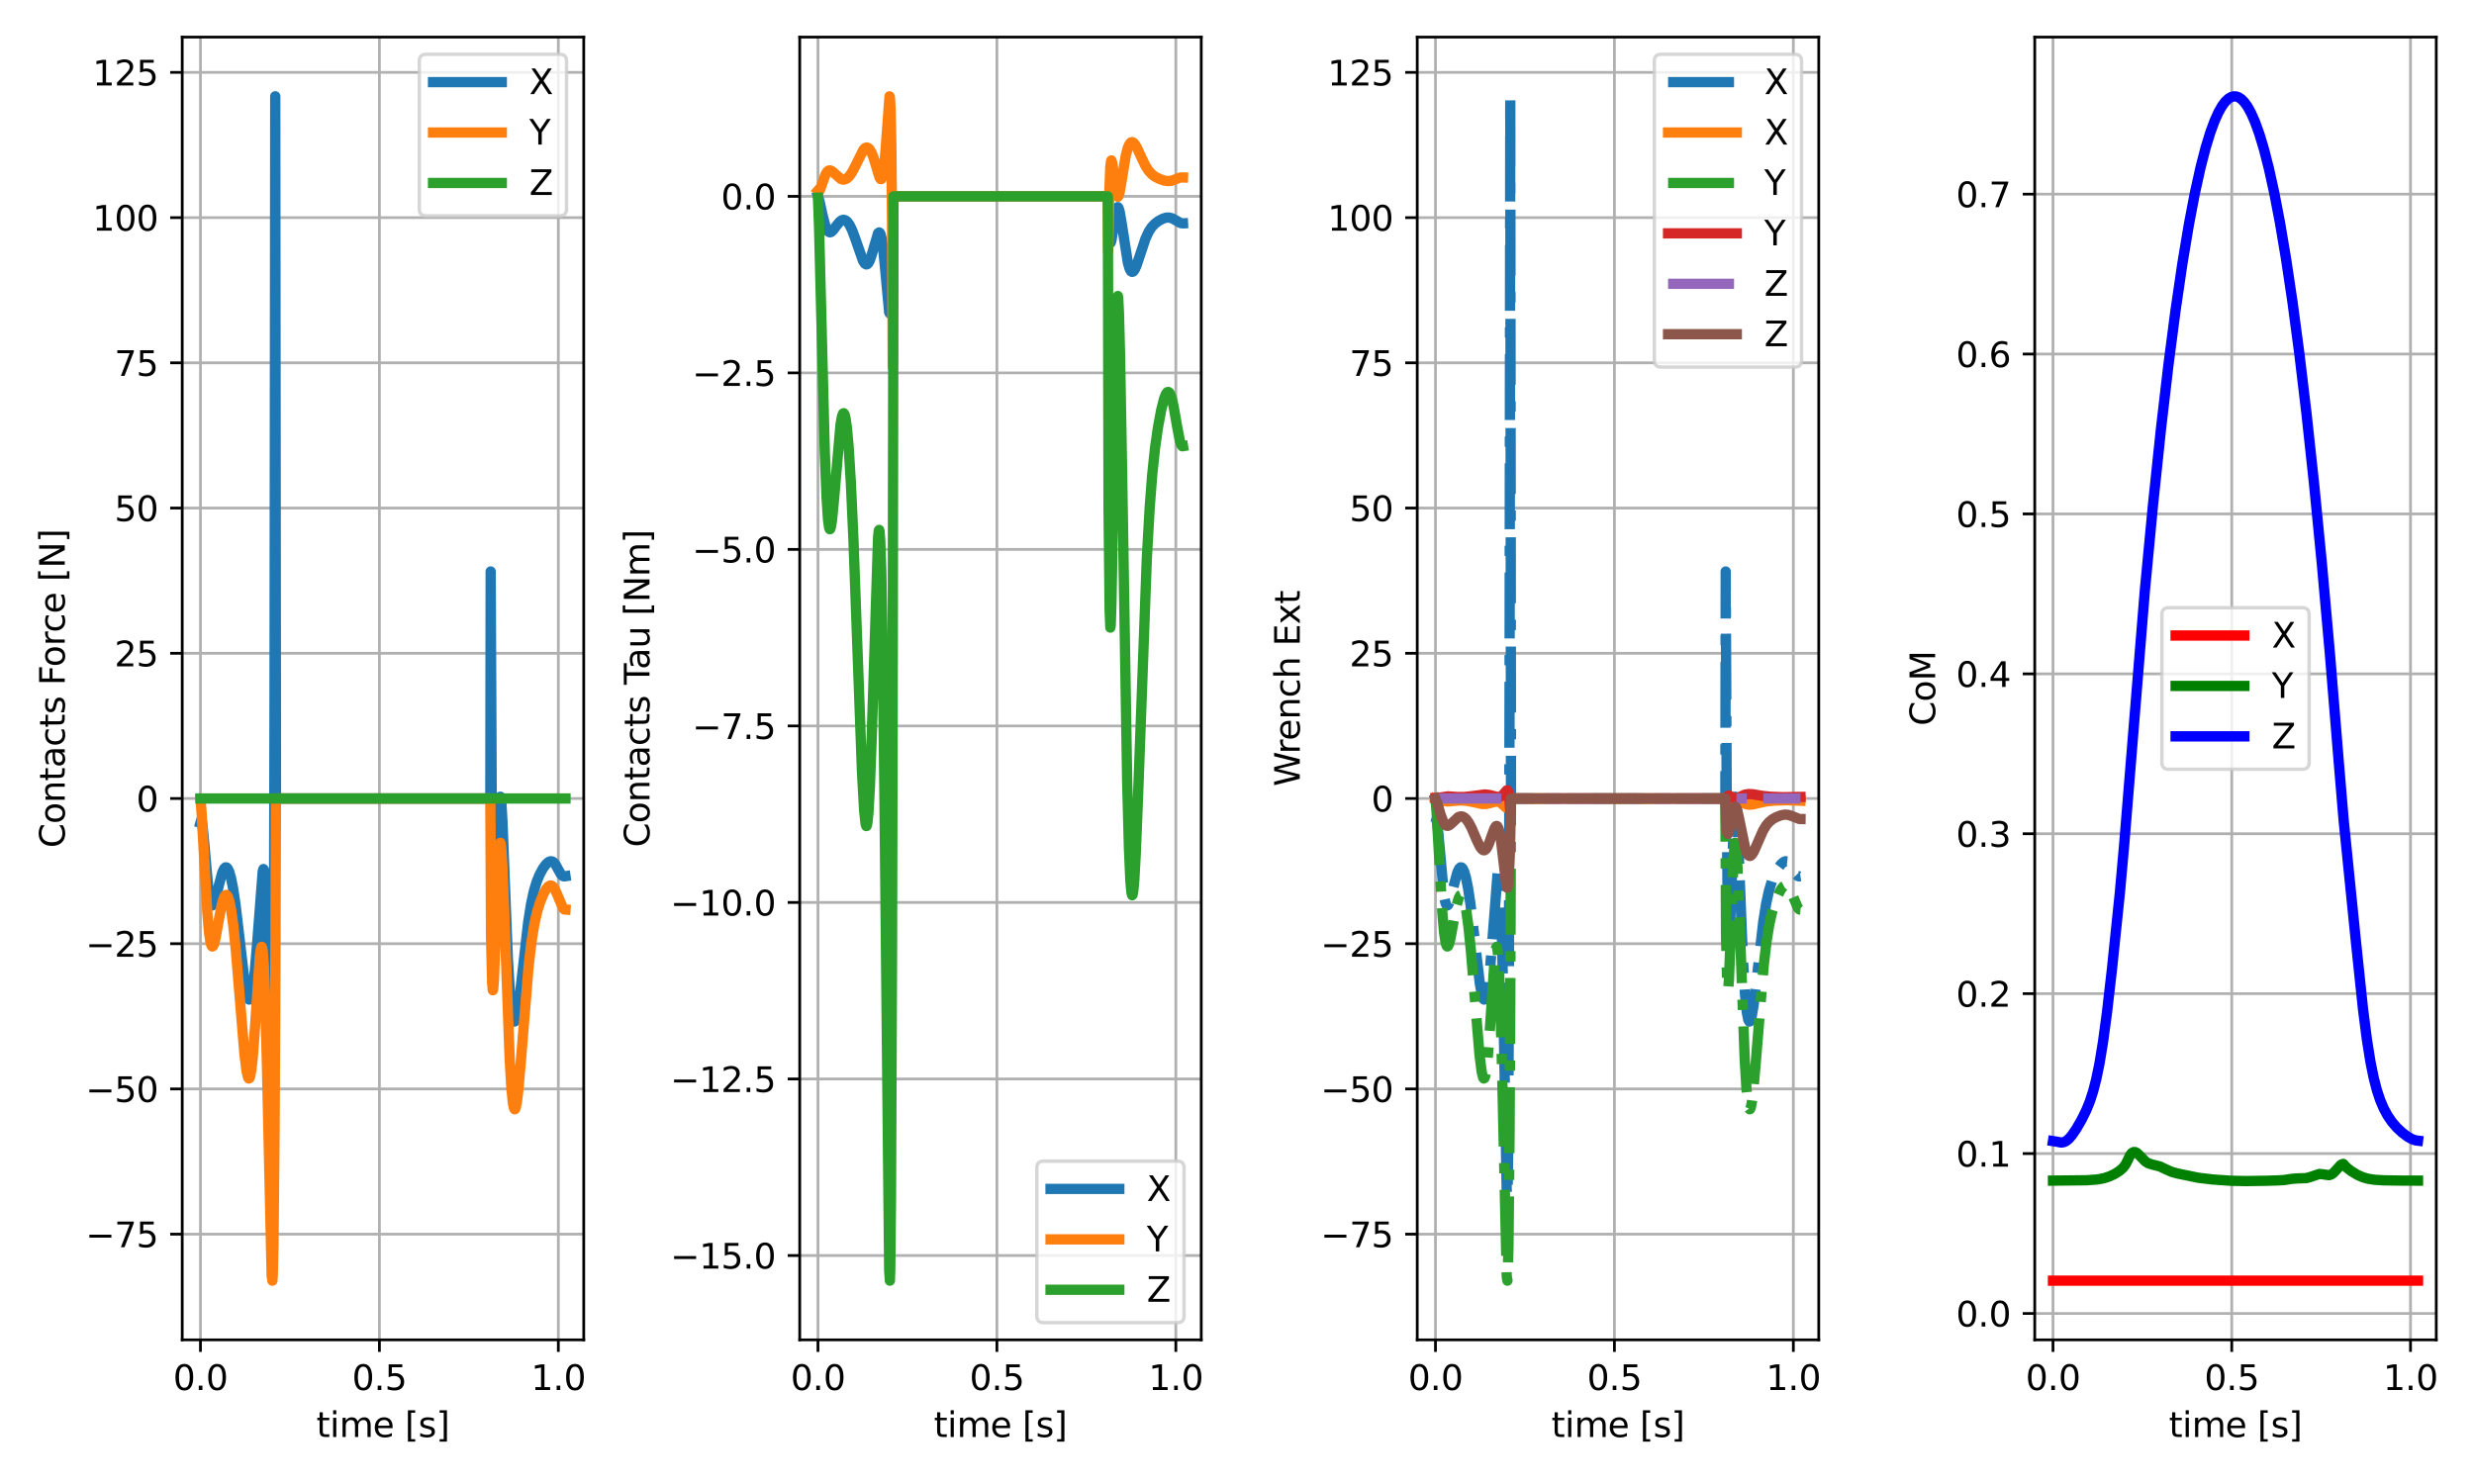 <?xml version="1.0" encoding="utf-8" standalone="no"?>
<!DOCTYPE svg PUBLIC "-//W3C//DTD SVG 1.1//EN"
  "http://www.w3.org/Graphics/SVG/1.1/DTD/svg11.dtd">
<svg xmlns:xlink="http://www.w3.org/1999/xlink" width="720pt" height="432pt" viewBox="0 0 720 432" xmlns="http://www.w3.org/2000/svg" version="1.1">
 <defs>
  <style type="text/css">*{stroke-linejoin: round; stroke-linecap: butt}</style>
 </defs>
 <g id="figure_1">
  <g id="patch_1">
   <path d="M 0 432 
L 720 432 
L 720 0 
L 0 0 
z
" style="fill: #ffffff"/>
  </g>
  <g id="axes_1">
   <g id="patch_2">
    <path d="M 53.03 390.04 
L 169.883 390.04 
L 169.883 10.8 
L 53.03 10.8 
z
" style="fill: #ffffff"/>
   </g>
   <g id="matplotlib.axis_1">
    <g id="xtick_1">
     <g id="line2d_1">
      <path d="M 58.341 390.04 
L 58.341 10.8 
" clip-path="url(#pe34b950470)" style="fill: none; stroke: #b0b0b0; stroke-width: 0.8; stroke-linecap: square"/>
     </g>
     <g id="line2d_2">
      <defs>
       <path id="m95466b1b1c" d="M 0 0 
L 0 3.5 
" style="stroke: #000000; stroke-width: 0.8"/>
      </defs>
      <g>
       <use xlink:href="#m95466b1b1c" x="58.341" y="390.04" style="stroke: #000000; stroke-width: 0.8"/>
      </g>
     </g>
     <g id="text_1">
      <!-- 0.0 -->
      <g transform="translate(50.39 404.638)scale(0.1 -0.1)">
       <defs>
        <path id="DejaVuSans-30" d="M 2034 4250 
Q 1547 4250 1301 3770 
Q 1056 3291 1056 2328 
Q 1056 1369 1301 889 
Q 1547 409 2034 409 
Q 2525 409 2770 889 
Q 3016 1369 3016 2328 
Q 3016 3291 2770 3770 
Q 2525 4250 2034 4250 
z
M 2034 4750 
Q 2819 4750 3233 4129 
Q 3647 3509 3647 2328 
Q 3647 1150 3233 529 
Q 2819 -91 2034 -91 
Q 1250 -91 836 529 
Q 422 1150 422 2328 
Q 422 3509 836 4129 
Q 1250 4750 2034 4750 
z
" transform="scale(0.016)"/>
        <path id="DejaVuSans-2e" d="M 684 794 
L 1344 794 
L 1344 0 
L 684 0 
L 684 794 
z
" transform="scale(0.016)"/>
       </defs>
       <use xlink:href="#DejaVuSans-30"/>
       <use xlink:href="#DejaVuSans-2e" x="63.623"/>
       <use xlink:href="#DejaVuSans-30" x="95.41"/>
      </g>
     </g>
    </g>
    <g id="xtick_2">
     <g id="line2d_3">
      <path d="M 110.415 390.04 
L 110.415 10.8 
" clip-path="url(#pe34b950470)" style="fill: none; stroke: #b0b0b0; stroke-width: 0.8; stroke-linecap: square"/>
     </g>
     <g id="line2d_4">
      <g>
       <use xlink:href="#m95466b1b1c" x="110.415" y="390.04" style="stroke: #000000; stroke-width: 0.8"/>
      </g>
     </g>
     <g id="text_2">
      <!-- 0.5 -->
      <g transform="translate(102.463 404.638)scale(0.1 -0.1)">
       <defs>
        <path id="DejaVuSans-35" d="M 691 4666 
L 3169 4666 
L 3169 4134 
L 1269 4134 
L 1269 2991 
Q 1406 3038 1543 3061 
Q 1681 3084 1819 3084 
Q 2600 3084 3056 2656 
Q 3513 2228 3513 1497 
Q 3513 744 3044 326 
Q 2575 -91 1722 -91 
Q 1428 -91 1123 -41 
Q 819 9 494 109 
L 494 744 
Q 775 591 1075 516 
Q 1375 441 1709 441 
Q 2250 441 2565 725 
Q 2881 1009 2881 1497 
Q 2881 1984 2565 2268 
Q 2250 2553 1709 2553 
Q 1456 2553 1204 2497 
Q 953 2441 691 2322 
L 691 4666 
z
" transform="scale(0.016)"/>
       </defs>
       <use xlink:href="#DejaVuSans-30"/>
       <use xlink:href="#DejaVuSans-2e" x="63.623"/>
       <use xlink:href="#DejaVuSans-35" x="95.41"/>
      </g>
     </g>
    </g>
    <g id="xtick_3">
     <g id="line2d_5">
      <path d="M 162.488 390.04 
L 162.488 10.8 
" clip-path="url(#pe34b950470)" style="fill: none; stroke: #b0b0b0; stroke-width: 0.8; stroke-linecap: square"/>
     </g>
     <g id="line2d_6">
      <g>
       <use xlink:href="#m95466b1b1c" x="162.488" y="390.04" style="stroke: #000000; stroke-width: 0.8"/>
      </g>
     </g>
     <g id="text_3">
      <!-- 1.0 -->
      <g transform="translate(154.537 404.638)scale(0.1 -0.1)">
       <defs>
        <path id="DejaVuSans-31" d="M 794 531 
L 1825 531 
L 1825 4091 
L 703 3866 
L 703 4441 
L 1819 4666 
L 2450 4666 
L 2450 531 
L 3481 531 
L 3481 0 
L 794 0 
L 794 531 
z
" transform="scale(0.016)"/>
       </defs>
       <use xlink:href="#DejaVuSans-31"/>
       <use xlink:href="#DejaVuSans-2e" x="63.623"/>
       <use xlink:href="#DejaVuSans-30" x="95.41"/>
      </g>
     </g>
    </g>
    <g id="text_4">
     <!-- time [s] -->
     <g transform="translate(92.065 418.317)scale(0.1 -0.1)">
      <defs>
       <path id="DejaVuSans-74" d="M 1172 4494 
L 1172 3500 
L 2356 3500 
L 2356 3053 
L 1172 3053 
L 1172 1153 
Q 1172 725 1289 603 
Q 1406 481 1766 481 
L 2356 481 
L 2356 0 
L 1766 0 
Q 1100 0 847 248 
Q 594 497 594 1153 
L 594 3053 
L 172 3053 
L 172 3500 
L 594 3500 
L 594 4494 
L 1172 4494 
z
" transform="scale(0.016)"/>
       <path id="DejaVuSans-69" d="M 603 3500 
L 1178 3500 
L 1178 0 
L 603 0 
L 603 3500 
z
M 603 4863 
L 1178 4863 
L 1178 4134 
L 603 4134 
L 603 4863 
z
" transform="scale(0.016)"/>
       <path id="DejaVuSans-6d" d="M 3328 2828 
Q 3544 3216 3844 3400 
Q 4144 3584 4550 3584 
Q 5097 3584 5394 3201 
Q 5691 2819 5691 2113 
L 5691 0 
L 5113 0 
L 5113 2094 
Q 5113 2597 4934 2840 
Q 4756 3084 4391 3084 
Q 3944 3084 3684 2787 
Q 3425 2491 3425 1978 
L 3425 0 
L 2847 0 
L 2847 2094 
Q 2847 2600 2669 2842 
Q 2491 3084 2119 3084 
Q 1678 3084 1418 2786 
Q 1159 2488 1159 1978 
L 1159 0 
L 581 0 
L 581 3500 
L 1159 3500 
L 1159 2956 
Q 1356 3278 1631 3431 
Q 1906 3584 2284 3584 
Q 2666 3584 2933 3390 
Q 3200 3197 3328 2828 
z
" transform="scale(0.016)"/>
       <path id="DejaVuSans-65" d="M 3597 1894 
L 3597 1613 
L 953 1613 
Q 991 1019 1311 708 
Q 1631 397 2203 397 
Q 2534 397 2845 478 
Q 3156 559 3463 722 
L 3463 178 
Q 3153 47 2828 -22 
Q 2503 -91 2169 -91 
Q 1331 -91 842 396 
Q 353 884 353 1716 
Q 353 2575 817 3079 
Q 1281 3584 2069 3584 
Q 2775 3584 3186 3129 
Q 3597 2675 3597 1894 
z
M 3022 2063 
Q 3016 2534 2758 2815 
Q 2500 3097 2075 3097 
Q 1594 3097 1305 2825 
Q 1016 2553 972 2059 
L 3022 2063 
z
" transform="scale(0.016)"/>
       <path id="DejaVuSans-20" transform="scale(0.016)"/>
       <path id="DejaVuSans-5b" d="M 550 4863 
L 1875 4863 
L 1875 4416 
L 1125 4416 
L 1125 -397 
L 1875 -397 
L 1875 -844 
L 550 -844 
L 550 4863 
z
" transform="scale(0.016)"/>
       <path id="DejaVuSans-73" d="M 2834 3397 
L 2834 2853 
Q 2591 2978 2328 3040 
Q 2066 3103 1784 3103 
Q 1356 3103 1142 2972 
Q 928 2841 928 2578 
Q 928 2378 1081 2264 
Q 1234 2150 1697 2047 
L 1894 2003 
Q 2506 1872 2764 1633 
Q 3022 1394 3022 966 
Q 3022 478 2636 193 
Q 2250 -91 1575 -91 
Q 1294 -91 989 -36 
Q 684 19 347 128 
L 347 722 
Q 666 556 975 473 
Q 1284 391 1588 391 
Q 1994 391 2212 530 
Q 2431 669 2431 922 
Q 2431 1156 2273 1281 
Q 2116 1406 1581 1522 
L 1381 1569 
Q 847 1681 609 1914 
Q 372 2147 372 2553 
Q 372 3047 722 3315 
Q 1072 3584 1716 3584 
Q 2034 3584 2315 3537 
Q 2597 3491 2834 3397 
z
" transform="scale(0.016)"/>
       <path id="DejaVuSans-5d" d="M 1947 4863 
L 1947 -844 
L 622 -844 
L 622 -397 
L 1369 -397 
L 1369 4416 
L 622 4416 
L 622 4863 
L 1947 4863 
z
" transform="scale(0.016)"/>
      </defs>
      <use xlink:href="#DejaVuSans-74"/>
      <use xlink:href="#DejaVuSans-69" x="39.209"/>
      <use xlink:href="#DejaVuSans-6d" x="66.992"/>
      <use xlink:href="#DejaVuSans-65" x="164.404"/>
      <use xlink:href="#DejaVuSans-20" x="225.928"/>
      <use xlink:href="#DejaVuSans-5b" x="257.715"/>
      <use xlink:href="#DejaVuSans-73" x="296.729"/>
      <use xlink:href="#DejaVuSans-5d" x="348.828"/>
     </g>
    </g>
   </g>
   <g id="matplotlib.axis_2">
    <g id="ytick_1">
     <g id="line2d_7">
      <path d="M 53.03 359.266 
L 169.883 359.266 
" clip-path="url(#pe34b950470)" style="fill: none; stroke: #b0b0b0; stroke-width: 0.8; stroke-linecap: square"/>
     </g>
     <g id="line2d_8">
      <defs>
       <path id="m8c4bf511e3" d="M 0 0 
L -3.5 0 
" style="stroke: #000000; stroke-width: 0.8"/>
      </defs>
      <g>
       <use xlink:href="#m8c4bf511e3" x="53.03" y="359.266" style="stroke: #000000; stroke-width: 0.8"/>
      </g>
     </g>
     <g id="text_5">
      <!-- −75 -->
      <g transform="translate(24.925 363.065)scale(0.1 -0.1)">
       <defs>
        <path id="DejaVuSans-2212" d="M 678 2272 
L 4684 2272 
L 4684 1741 
L 678 1741 
L 678 2272 
z
" transform="scale(0.016)"/>
        <path id="DejaVuSans-37" d="M 525 4666 
L 3525 4666 
L 3525 4397 
L 1831 0 
L 1172 0 
L 2766 4134 
L 525 4134 
L 525 4666 
z
" transform="scale(0.016)"/>
       </defs>
       <use xlink:href="#DejaVuSans-2212"/>
       <use xlink:href="#DejaVuSans-37" x="83.789"/>
       <use xlink:href="#DejaVuSans-35" x="147.412"/>
      </g>
     </g>
    </g>
    <g id="ytick_2">
     <g id="line2d_9">
      <path d="M 53.03 316.992 
L 169.883 316.992 
" clip-path="url(#pe34b950470)" style="fill: none; stroke: #b0b0b0; stroke-width: 0.8; stroke-linecap: square"/>
     </g>
     <g id="line2d_10">
      <g>
       <use xlink:href="#m8c4bf511e3" x="53.03" y="316.992" style="stroke: #000000; stroke-width: 0.8"/>
      </g>
     </g>
     <g id="text_6">
      <!-- −50 -->
      <g transform="translate(24.925 320.791)scale(0.1 -0.1)">
       <use xlink:href="#DejaVuSans-2212"/>
       <use xlink:href="#DejaVuSans-35" x="83.789"/>
       <use xlink:href="#DejaVuSans-30" x="147.412"/>
      </g>
     </g>
    </g>
    <g id="ytick_3">
     <g id="line2d_11">
      <path d="M 53.03 274.718 
L 169.883 274.718 
" clip-path="url(#pe34b950470)" style="fill: none; stroke: #b0b0b0; stroke-width: 0.8; stroke-linecap: square"/>
     </g>
     <g id="line2d_12">
      <g>
       <use xlink:href="#m8c4bf511e3" x="53.03" y="274.718" style="stroke: #000000; stroke-width: 0.8"/>
      </g>
     </g>
     <g id="text_7">
      <!-- −25 -->
      <g transform="translate(24.925 278.517)scale(0.1 -0.1)">
       <defs>
        <path id="DejaVuSans-32" d="M 1228 531 
L 3431 531 
L 3431 0 
L 469 0 
L 469 531 
Q 828 903 1448 1529 
Q 2069 2156 2228 2338 
Q 2531 2678 2651 2914 
Q 2772 3150 2772 3378 
Q 2772 3750 2511 3984 
Q 2250 4219 1831 4219 
Q 1534 4219 1204 4116 
Q 875 4013 500 3803 
L 500 4441 
Q 881 4594 1212 4672 
Q 1544 4750 1819 4750 
Q 2544 4750 2975 4387 
Q 3406 4025 3406 3419 
Q 3406 3131 3298 2873 
Q 3191 2616 2906 2266 
Q 2828 2175 2409 1742 
Q 1991 1309 1228 531 
z
" transform="scale(0.016)"/>
       </defs>
       <use xlink:href="#DejaVuSans-2212"/>
       <use xlink:href="#DejaVuSans-32" x="83.789"/>
       <use xlink:href="#DejaVuSans-35" x="147.412"/>
      </g>
     </g>
    </g>
    <g id="ytick_4">
     <g id="line2d_13">
      <path d="M 53.03 232.444 
L 169.883 232.444 
" clip-path="url(#pe34b950470)" style="fill: none; stroke: #b0b0b0; stroke-width: 0.8; stroke-linecap: square"/>
     </g>
     <g id="line2d_14">
      <g>
       <use xlink:href="#m8c4bf511e3" x="53.03" y="232.444" style="stroke: #000000; stroke-width: 0.8"/>
      </g>
     </g>
     <g id="text_8">
      <!-- 0 -->
      <g transform="translate(39.667 236.244)scale(0.1 -0.1)">
       <use xlink:href="#DejaVuSans-30"/>
      </g>
     </g>
    </g>
    <g id="ytick_5">
     <g id="line2d_15">
      <path d="M 53.03 190.17 
L 169.883 190.17 
" clip-path="url(#pe34b950470)" style="fill: none; stroke: #b0b0b0; stroke-width: 0.8; stroke-linecap: square"/>
     </g>
     <g id="line2d_16">
      <g>
       <use xlink:href="#m8c4bf511e3" x="53.03" y="190.17" style="stroke: #000000; stroke-width: 0.8"/>
      </g>
     </g>
     <g id="text_9">
      <!-- 25 -->
      <g transform="translate(33.305 193.97)scale(0.1 -0.1)">
       <use xlink:href="#DejaVuSans-32"/>
       <use xlink:href="#DejaVuSans-35" x="63.623"/>
      </g>
     </g>
    </g>
    <g id="ytick_6">
     <g id="line2d_17">
      <path d="M 53.03 147.896 
L 169.883 147.896 
" clip-path="url(#pe34b950470)" style="fill: none; stroke: #b0b0b0; stroke-width: 0.8; stroke-linecap: square"/>
     </g>
     <g id="line2d_18">
      <g>
       <use xlink:href="#m8c4bf511e3" x="53.03" y="147.896" style="stroke: #000000; stroke-width: 0.8"/>
      </g>
     </g>
     <g id="text_10">
      <!-- 50 -->
      <g transform="translate(33.305 151.696)scale(0.1 -0.1)">
       <use xlink:href="#DejaVuSans-35"/>
       <use xlink:href="#DejaVuSans-30" x="63.623"/>
      </g>
     </g>
    </g>
    <g id="ytick_7">
     <g id="line2d_19">
      <path d="M 53.03 105.623 
L 169.883 105.623 
" clip-path="url(#pe34b950470)" style="fill: none; stroke: #b0b0b0; stroke-width: 0.8; stroke-linecap: square"/>
     </g>
     <g id="line2d_20">
      <g>
       <use xlink:href="#m8c4bf511e3" x="53.03" y="105.623" style="stroke: #000000; stroke-width: 0.8"/>
      </g>
     </g>
     <g id="text_11">
      <!-- 75 -->
      <g transform="translate(33.305 109.422)scale(0.1 -0.1)">
       <use xlink:href="#DejaVuSans-37"/>
       <use xlink:href="#DejaVuSans-35" x="63.623"/>
      </g>
     </g>
    </g>
    <g id="ytick_8">
     <g id="line2d_21">
      <path d="M 53.03 63.349 
L 169.883 63.349 
" clip-path="url(#pe34b950470)" style="fill: none; stroke: #b0b0b0; stroke-width: 0.8; stroke-linecap: square"/>
     </g>
     <g id="line2d_22">
      <g>
       <use xlink:href="#m8c4bf511e3" x="53.03" y="63.349" style="stroke: #000000; stroke-width: 0.8"/>
      </g>
     </g>
     <g id="text_12">
      <!-- 100 -->
      <g transform="translate(26.942 67.148)scale(0.1 -0.1)">
       <use xlink:href="#DejaVuSans-31"/>
       <use xlink:href="#DejaVuSans-30" x="63.623"/>
       <use xlink:href="#DejaVuSans-30" x="127.246"/>
      </g>
     </g>
    </g>
    <g id="ytick_9">
     <g id="line2d_23">
      <path d="M 53.03 21.075 
L 169.883 21.075 
" clip-path="url(#pe34b950470)" style="fill: none; stroke: #b0b0b0; stroke-width: 0.8; stroke-linecap: square"/>
     </g>
     <g id="line2d_24">
      <g>
       <use xlink:href="#m8c4bf511e3" x="53.03" y="21.075" style="stroke: #000000; stroke-width: 0.8"/>
      </g>
     </g>
     <g id="text_13">
      <!-- 125 -->
      <g transform="translate(26.942 24.874)scale(0.1 -0.1)">
       <use xlink:href="#DejaVuSans-31"/>
       <use xlink:href="#DejaVuSans-32" x="63.623"/>
       <use xlink:href="#DejaVuSans-35" x="127.246"/>
      </g>
     </g>
    </g>
    <g id="text_14">
     <!-- Contacts Force [N] -->
     <g transform="translate(18.846 246.821)rotate(-90)scale(0.1 -0.1)">
      <defs>
       <path id="DejaVuSans-43" d="M 4122 4306 
L 4122 3641 
Q 3803 3938 3442 4084 
Q 3081 4231 2675 4231 
Q 1875 4231 1450 3742 
Q 1025 3253 1025 2328 
Q 1025 1406 1450 917 
Q 1875 428 2675 428 
Q 3081 428 3442 575 
Q 3803 722 4122 1019 
L 4122 359 
Q 3791 134 3420 21 
Q 3050 -91 2638 -91 
Q 1578 -91 968 557 
Q 359 1206 359 2328 
Q 359 3453 968 4101 
Q 1578 4750 2638 4750 
Q 3056 4750 3426 4639 
Q 3797 4528 4122 4306 
z
" transform="scale(0.016)"/>
       <path id="DejaVuSans-6f" d="M 1959 3097 
Q 1497 3097 1228 2736 
Q 959 2375 959 1747 
Q 959 1119 1226 758 
Q 1494 397 1959 397 
Q 2419 397 2687 759 
Q 2956 1122 2956 1747 
Q 2956 2369 2687 2733 
Q 2419 3097 1959 3097 
z
M 1959 3584 
Q 2709 3584 3137 3096 
Q 3566 2609 3566 1747 
Q 3566 888 3137 398 
Q 2709 -91 1959 -91 
Q 1206 -91 779 398 
Q 353 888 353 1747 
Q 353 2609 779 3096 
Q 1206 3584 1959 3584 
z
" transform="scale(0.016)"/>
       <path id="DejaVuSans-6e" d="M 3513 2113 
L 3513 0 
L 2938 0 
L 2938 2094 
Q 2938 2591 2744 2837 
Q 2550 3084 2163 3084 
Q 1697 3084 1428 2787 
Q 1159 2491 1159 1978 
L 1159 0 
L 581 0 
L 581 3500 
L 1159 3500 
L 1159 2956 
Q 1366 3272 1645 3428 
Q 1925 3584 2291 3584 
Q 2894 3584 3203 3211 
Q 3513 2838 3513 2113 
z
" transform="scale(0.016)"/>
       <path id="DejaVuSans-61" d="M 2194 1759 
Q 1497 1759 1228 1600 
Q 959 1441 959 1056 
Q 959 750 1161 570 
Q 1363 391 1709 391 
Q 2188 391 2477 730 
Q 2766 1069 2766 1631 
L 2766 1759 
L 2194 1759 
z
M 3341 1997 
L 3341 0 
L 2766 0 
L 2766 531 
Q 2569 213 2275 61 
Q 1981 -91 1556 -91 
Q 1019 -91 701 211 
Q 384 513 384 1019 
Q 384 1609 779 1909 
Q 1175 2209 1959 2209 
L 2766 2209 
L 2766 2266 
Q 2766 2663 2505 2880 
Q 2244 3097 1772 3097 
Q 1472 3097 1187 3025 
Q 903 2953 641 2809 
L 641 3341 
Q 956 3463 1253 3523 
Q 1550 3584 1831 3584 
Q 2591 3584 2966 3190 
Q 3341 2797 3341 1997 
z
" transform="scale(0.016)"/>
       <path id="DejaVuSans-63" d="M 3122 3366 
L 3122 2828 
Q 2878 2963 2633 3030 
Q 2388 3097 2138 3097 
Q 1578 3097 1268 2742 
Q 959 2388 959 1747 
Q 959 1106 1268 751 
Q 1578 397 2138 397 
Q 2388 397 2633 464 
Q 2878 531 3122 666 
L 3122 134 
Q 2881 22 2623 -34 
Q 2366 -91 2075 -91 
Q 1284 -91 818 406 
Q 353 903 353 1747 
Q 353 2603 823 3093 
Q 1294 3584 2113 3584 
Q 2378 3584 2631 3529 
Q 2884 3475 3122 3366 
z
" transform="scale(0.016)"/>
       <path id="DejaVuSans-46" d="M 628 4666 
L 3309 4666 
L 3309 4134 
L 1259 4134 
L 1259 2759 
L 3109 2759 
L 3109 2228 
L 1259 2228 
L 1259 0 
L 628 0 
L 628 4666 
z
" transform="scale(0.016)"/>
       <path id="DejaVuSans-72" d="M 2631 2963 
Q 2534 3019 2420 3045 
Q 2306 3072 2169 3072 
Q 1681 3072 1420 2755 
Q 1159 2438 1159 1844 
L 1159 0 
L 581 0 
L 581 3500 
L 1159 3500 
L 1159 2956 
Q 1341 3275 1631 3429 
Q 1922 3584 2338 3584 
Q 2397 3584 2469 3576 
Q 2541 3569 2628 3553 
L 2631 2963 
z
" transform="scale(0.016)"/>
       <path id="DejaVuSans-4e" d="M 628 4666 
L 1478 4666 
L 3547 763 
L 3547 4666 
L 4159 4666 
L 4159 0 
L 3309 0 
L 1241 3903 
L 1241 0 
L 628 0 
L 628 4666 
z
" transform="scale(0.016)"/>
      </defs>
      <use xlink:href="#DejaVuSans-43"/>
      <use xlink:href="#DejaVuSans-6f" x="69.824"/>
      <use xlink:href="#DejaVuSans-6e" x="131.006"/>
      <use xlink:href="#DejaVuSans-74" x="194.385"/>
      <use xlink:href="#DejaVuSans-61" x="233.594"/>
      <use xlink:href="#DejaVuSans-63" x="294.873"/>
      <use xlink:href="#DejaVuSans-74" x="349.854"/>
      <use xlink:href="#DejaVuSans-73" x="389.062"/>
      <use xlink:href="#DejaVuSans-20" x="441.162"/>
      <use xlink:href="#DejaVuSans-46" x="472.949"/>
      <use xlink:href="#DejaVuSans-6f" x="526.844"/>
      <use xlink:href="#DejaVuSans-72" x="588.025"/>
      <use xlink:href="#DejaVuSans-63" x="626.889"/>
      <use xlink:href="#DejaVuSans-65" x="681.869"/>
      <use xlink:href="#DejaVuSans-20" x="743.393"/>
      <use xlink:href="#DejaVuSans-5b" x="775.18"/>
      <use xlink:href="#DejaVuSans-4e" x="814.193"/>
      <use xlink:href="#DejaVuSans-5d" x="888.998"/>
     </g>
    </g>
   </g>
   <g id="line2d_25">
    <path d="M 58.341 239.503 
L 58.55 238.758 
L 58.654 238.84 
L 58.862 239.772 
L 59.175 242.61 
L 60.841 260.941 
L 61.258 262.866 
L 61.57 263.496 
L 61.778 263.581 
L 61.987 263.437 
L 62.299 262.868 
L 62.82 261.273 
L 63.861 257.07 
L 64.694 254.02 
L 65.215 252.877 
L 65.632 252.492 
L 65.944 252.524 
L 66.257 252.832 
L 66.673 253.675 
L 67.194 255.422 
L 67.819 258.518 
L 68.548 263.407 
L 69.589 272.203 
L 71.256 286.374 
L 71.881 289.709 
L 72.297 290.816 
L 72.505 290.984 
L 72.714 290.88 
L 72.922 290.5 
L 73.234 289.408 
L 73.651 286.993 
L 74.172 282.518 
L 74.901 273.844 
L 76.463 253.592 
L 76.671 252.983 
L 76.775 253.127 
L 76.984 254.477 
L 77.296 259.614 
L 77.609 269.057 
L 78.025 288.703 
L 79.171 352.22 
L 79.275 351.128 
L 79.483 335.96 
L 79.692 292.552 
L 79.9 200.824 
L 80.108 28.038 
L 80.316 232.444 
L 142.7 232.444 
L 142.804 166.363 
L 143.117 236.81 
L 143.429 268.021 
L 143.638 274.843 
L 143.742 275.467 
L 143.846 274.738 
L 144.054 270.417 
L 145.408 232.744 
L 145.616 231.937 
L 145.721 232.211 
L 145.929 234.016 
L 146.241 239.398 
L 146.866 255.505 
L 147.803 279.041 
L 148.428 289.489 
L 148.949 294.709 
L 149.366 296.84 
L 149.678 297.382 
L 149.886 297.292 
L 150.095 296.876 
L 150.407 295.704 
L 150.928 292.558 
L 151.657 286.502 
L 153.74 268.291 
L 154.573 263.069 
L 155.406 259.256 
L 156.239 256.533 
L 157.073 254.531 
L 158.01 252.816 
L 158.947 251.546 
L 159.676 250.918 
L 160.197 250.718 
L 160.718 250.774 
L 161.134 251.031 
L 161.655 251.644 
L 162.384 252.968 
L 163.217 254.46 
L 163.738 254.991 
L 164.155 255.119 
L 164.571 255.059 
L 164.571 255.059 
" clip-path="url(#pe34b950470)" style="fill: none; stroke: #1f77b4; stroke-width: 3; stroke-linecap: square"/>
   </g>
   <g id="line2d_26">
    <path d="M 58.341 232.619 
L 58.654 236.366 
L 59.279 247.367 
L 60.32 265.513 
L 60.841 271.446 
L 61.258 274.259 
L 61.57 275.299 
L 61.778 275.532 
L 61.987 275.44 
L 62.299 274.779 
L 62.716 273.142 
L 63.549 268.535 
L 64.486 263.574 
L 65.111 261.386 
L 65.528 260.647 
L 65.84 260.517 
L 66.048 260.642 
L 66.361 261.154 
L 66.777 262.453 
L 67.298 265.071 
L 67.923 269.636 
L 68.652 276.759 
L 69.693 289.383 
L 71.152 306.966 
L 71.776 311.95 
L 72.193 313.673 
L 72.401 313.959 
L 72.61 313.829 
L 72.818 313.269 
L 73.13 311.608 
L 73.547 307.902 
L 74.172 299.634 
L 75.63 278.161 
L 75.942 276.005 
L 76.151 275.622 
L 76.255 275.802 
L 76.463 276.995 
L 76.775 281.08 
L 77.192 291.21 
L 77.713 311.263 
L 79.067 371.47 
L 79.275 372.802 
L 79.379 371.251 
L 79.587 362.268 
L 79.9 329.537 
L 80.108 291.443 
L 80.316 232.444 
L 142.7 232.444 
L 142.909 272.993 
L 143.221 286.001 
L 143.429 288.269 
L 143.533 287.971 
L 143.742 285.246 
L 144.158 274.681 
L 145.096 249.576 
L 145.408 245.857 
L 145.616 245.344 
L 145.721 245.686 
L 145.929 247.511 
L 146.241 252.736 
L 146.762 265.782 
L 148.324 308.155 
L 148.845 316.892 
L 149.262 321.071 
L 149.574 322.605 
L 149.782 322.916 
L 149.886 322.873 
L 150.095 322.414 
L 150.407 320.887 
L 150.824 317.553 
L 151.553 309.309 
L 153.844 281.205 
L 154.677 274.125 
L 155.51 269.003 
L 156.344 265.358 
L 157.177 262.668 
L 158.114 260.348 
L 158.947 258.811 
L 159.572 258.059 
L 160.093 257.774 
L 160.509 257.812 
L 160.926 258.108 
L 161.447 258.839 
L 162.072 260.173 
L 163.842 264.363 
L 164.259 264.758 
L 164.571 264.778 
L 164.571 264.778 
" clip-path="url(#pe34b950470)" style="fill: none; stroke: #ff7f0e; stroke-width: 3; stroke-linecap: square"/>
   </g>
   <g id="line2d_27">
    <path d="M 58.341 232.444 
L 164.571 232.444 
L 164.571 232.444 
" clip-path="url(#pe34b950470)" style="fill: none; stroke: #2ca02c; stroke-width: 3; stroke-linecap: square"/>
   </g>
   <g id="patch_3">
    <path d="M 53.03 390.04 
L 53.03 10.8 
" style="fill: none; stroke: #000000; stroke-width: 0.8; stroke-linejoin: miter; stroke-linecap: square"/>
   </g>
   <g id="patch_4">
    <path d="M 169.883 390.04 
L 169.883 10.8 
" style="fill: none; stroke: #000000; stroke-width: 0.8; stroke-linejoin: miter; stroke-linecap: square"/>
   </g>
   <g id="patch_5">
    <path d="M 53.03 390.04 
L 169.883 390.04 
" style="fill: none; stroke: #000000; stroke-width: 0.8; stroke-linejoin: miter; stroke-linecap: square"/>
   </g>
   <g id="patch_6">
    <path d="M 53.03 10.8 
L 169.883 10.8 
" style="fill: none; stroke: #000000; stroke-width: 0.8; stroke-linejoin: miter; stroke-linecap: square"/>
   </g>
   <g id="legend_1">
    <g id="patch_7">
     <path d="M 124.033 62.834 
L 162.883 62.834 
Q 164.883 62.834 164.883 60.834 
L 164.883 17.8 
Q 164.883 15.8 162.883 15.8 
L 124.033 15.8 
Q 122.033 15.8 122.033 17.8 
L 122.033 60.834 
Q 122.033 62.834 124.033 62.834 
z
" style="fill: #ffffff; opacity: 0.8; stroke: #cccccc; stroke-linejoin: miter"/>
    </g>
    <g id="line2d_28">
     <path d="M 126.033 23.898 
L 136.033 23.898 
L 146.033 23.898 
" style="fill: none; stroke: #1f77b4; stroke-width: 3; stroke-linecap: square"/>
    </g>
    <g id="text_15">
     <!-- X -->
     <g transform="translate(154.033 27.398)scale(0.1 -0.1)">
      <defs>
       <path id="DejaVuSans-58" d="M 403 4666 
L 1081 4666 
L 2241 2931 
L 3406 4666 
L 4084 4666 
L 2584 2425 
L 4184 0 
L 3506 0 
L 2194 1984 
L 872 0 
L 191 0 
L 1856 2491 
L 403 4666 
z
" transform="scale(0.016)"/>
      </defs>
      <use xlink:href="#DejaVuSans-58"/>
     </g>
    </g>
    <g id="line2d_29">
     <path d="M 126.033 38.577 
L 136.033 38.577 
L 146.033 38.577 
" style="fill: none; stroke: #ff7f0e; stroke-width: 3; stroke-linecap: square"/>
    </g>
    <g id="text_16">
     <!-- Y -->
     <g transform="translate(154.033 42.077)scale(0.1 -0.1)">
      <defs>
       <path id="DejaVuSans-59" d="M -13 4666 
L 666 4666 
L 1959 2747 
L 3244 4666 
L 3922 4666 
L 2272 2222 
L 2272 0 
L 1638 0 
L 1638 2222 
L -13 4666 
z
" transform="scale(0.016)"/>
      </defs>
      <use xlink:href="#DejaVuSans-59"/>
     </g>
    </g>
    <g id="line2d_30">
     <path d="M 126.033 53.255 
L 136.033 53.255 
L 146.033 53.255 
" style="fill: none; stroke: #2ca02c; stroke-width: 3; stroke-linecap: square"/>
    </g>
    <g id="text_17">
     <!-- Z -->
     <g transform="translate(154.033 56.755)scale(0.1 -0.1)">
      <defs>
       <path id="DejaVuSans-5a" d="M 359 4666 
L 4025 4666 
L 4025 4184 
L 1075 531 
L 4097 531 
L 4097 0 
L 288 0 
L 288 481 
L 3238 4134 
L 359 4134 
L 359 4666 
z
" transform="scale(0.016)"/>
      </defs>
      <use xlink:href="#DejaVuSans-5a"/>
     </g>
    </g>
   </g>
  </g>
  <g id="axes_2">
   <g id="patch_8">
    <path d="M 232.741 390.04 
L 349.594 390.04 
L 349.594 10.8 
L 232.741 10.8 
z
" style="fill: #ffffff"/>
   </g>
   <g id="matplotlib.axis_3">
    <g id="xtick_4">
     <g id="line2d_31">
      <path d="M 238.053 390.04 
L 238.053 10.8 
" clip-path="url(#p570c920e8a)" style="fill: none; stroke: #b0b0b0; stroke-width: 0.8; stroke-linecap: square"/>
     </g>
     <g id="line2d_32">
      <g>
       <use xlink:href="#m95466b1b1c" x="238.053" y="390.04" style="stroke: #000000; stroke-width: 0.8"/>
      </g>
     </g>
     <g id="text_18">
      <!-- 0.0 -->
      <g transform="translate(230.101 404.638)scale(0.1 -0.1)">
       <use xlink:href="#DejaVuSans-30"/>
       <use xlink:href="#DejaVuSans-2e" x="63.623"/>
       <use xlink:href="#DejaVuSans-30" x="95.41"/>
      </g>
     </g>
    </g>
    <g id="xtick_5">
     <g id="line2d_33">
      <path d="M 290.126 390.04 
L 290.126 10.8 
" clip-path="url(#p570c920e8a)" style="fill: none; stroke: #b0b0b0; stroke-width: 0.8; stroke-linecap: square"/>
     </g>
     <g id="line2d_34">
      <g>
       <use xlink:href="#m95466b1b1c" x="290.126" y="390.04" style="stroke: #000000; stroke-width: 0.8"/>
      </g>
     </g>
     <g id="text_19">
      <!-- 0.5 -->
      <g transform="translate(282.175 404.638)scale(0.1 -0.1)">
       <use xlink:href="#DejaVuSans-30"/>
       <use xlink:href="#DejaVuSans-2e" x="63.623"/>
       <use xlink:href="#DejaVuSans-35" x="95.41"/>
      </g>
     </g>
    </g>
    <g id="xtick_6">
     <g id="line2d_35">
      <path d="M 342.2 390.04 
L 342.2 10.8 
" clip-path="url(#p570c920e8a)" style="fill: none; stroke: #b0b0b0; stroke-width: 0.8; stroke-linecap: square"/>
     </g>
     <g id="line2d_36">
      <g>
       <use xlink:href="#m95466b1b1c" x="342.2" y="390.04" style="stroke: #000000; stroke-width: 0.8"/>
      </g>
     </g>
     <g id="text_20">
      <!-- 1.0 -->
      <g transform="translate(334.248 404.638)scale(0.1 -0.1)">
       <use xlink:href="#DejaVuSans-31"/>
       <use xlink:href="#DejaVuSans-2e" x="63.623"/>
       <use xlink:href="#DejaVuSans-30" x="95.41"/>
      </g>
     </g>
    </g>
    <g id="text_21">
     <!-- time [s] -->
     <g transform="translate(271.776 418.317)scale(0.1 -0.1)">
      <use xlink:href="#DejaVuSans-74"/>
      <use xlink:href="#DejaVuSans-69" x="39.209"/>
      <use xlink:href="#DejaVuSans-6d" x="66.992"/>
      <use xlink:href="#DejaVuSans-65" x="164.404"/>
      <use xlink:href="#DejaVuSans-20" x="225.928"/>
      <use xlink:href="#DejaVuSans-5b" x="257.715"/>
      <use xlink:href="#DejaVuSans-73" x="296.729"/>
      <use xlink:href="#DejaVuSans-5d" x="348.828"/>
     </g>
    </g>
   </g>
   <g id="matplotlib.axis_4">
    <g id="ytick_10">
     <g id="line2d_37">
      <path d="M 232.741 365.486 
L 349.594 365.486 
" clip-path="url(#p570c920e8a)" style="fill: none; stroke: #b0b0b0; stroke-width: 0.8; stroke-linecap: square"/>
     </g>
     <g id="line2d_38">
      <g>
       <use xlink:href="#m8c4bf511e3" x="232.741" y="365.486" style="stroke: #000000; stroke-width: 0.8"/>
      </g>
     </g>
     <g id="text_22">
      <!-- −15.0 -->
      <g transform="translate(195.096 369.286)scale(0.1 -0.1)">
       <use xlink:href="#DejaVuSans-2212"/>
       <use xlink:href="#DejaVuSans-31" x="83.789"/>
       <use xlink:href="#DejaVuSans-35" x="147.412"/>
       <use xlink:href="#DejaVuSans-2e" x="211.035"/>
       <use xlink:href="#DejaVuSans-30" x="242.822"/>
      </g>
     </g>
    </g>
    <g id="ytick_11">
     <g id="line2d_39">
      <path d="M 232.741 314.098 
L 349.594 314.098 
" clip-path="url(#p570c920e8a)" style="fill: none; stroke: #b0b0b0; stroke-width: 0.8; stroke-linecap: square"/>
     </g>
     <g id="line2d_40">
      <g>
       <use xlink:href="#m8c4bf511e3" x="232.741" y="314.098" style="stroke: #000000; stroke-width: 0.8"/>
      </g>
     </g>
     <g id="text_23">
      <!-- −12.5 -->
      <g transform="translate(195.096 317.897)scale(0.1 -0.1)">
       <use xlink:href="#DejaVuSans-2212"/>
       <use xlink:href="#DejaVuSans-31" x="83.789"/>
       <use xlink:href="#DejaVuSans-32" x="147.412"/>
       <use xlink:href="#DejaVuSans-2e" x="211.035"/>
       <use xlink:href="#DejaVuSans-35" x="242.822"/>
      </g>
     </g>
    </g>
    <g id="ytick_12">
     <g id="line2d_41">
      <path d="M 232.741 262.71 
L 349.594 262.71 
" clip-path="url(#p570c920e8a)" style="fill: none; stroke: #b0b0b0; stroke-width: 0.8; stroke-linecap: square"/>
     </g>
     <g id="line2d_42">
      <g>
       <use xlink:href="#m8c4bf511e3" x="232.741" y="262.71" style="stroke: #000000; stroke-width: 0.8"/>
      </g>
     </g>
     <g id="text_24">
      <!-- −10.0 -->
      <g transform="translate(195.096 266.509)scale(0.1 -0.1)">
       <use xlink:href="#DejaVuSans-2212"/>
       <use xlink:href="#DejaVuSans-31" x="83.789"/>
       <use xlink:href="#DejaVuSans-30" x="147.412"/>
       <use xlink:href="#DejaVuSans-2e" x="211.035"/>
       <use xlink:href="#DejaVuSans-30" x="242.822"/>
      </g>
     </g>
    </g>
    <g id="ytick_13">
     <g id="line2d_43">
      <path d="M 232.741 211.322 
L 349.594 211.322 
" clip-path="url(#p570c920e8a)" style="fill: none; stroke: #b0b0b0; stroke-width: 0.8; stroke-linecap: square"/>
     </g>
     <g id="line2d_44">
      <g>
       <use xlink:href="#m8c4bf511e3" x="232.741" y="211.322" style="stroke: #000000; stroke-width: 0.8"/>
      </g>
     </g>
     <g id="text_25">
      <!-- −7.5 -->
      <g transform="translate(201.459 215.121)scale(0.1 -0.1)">
       <use xlink:href="#DejaVuSans-2212"/>
       <use xlink:href="#DejaVuSans-37" x="83.789"/>
       <use xlink:href="#DejaVuSans-2e" x="147.412"/>
       <use xlink:href="#DejaVuSans-35" x="179.199"/>
      </g>
     </g>
    </g>
    <g id="ytick_14">
     <g id="line2d_45">
      <path d="M 232.741 159.934 
L 349.594 159.934 
" clip-path="url(#p570c920e8a)" style="fill: none; stroke: #b0b0b0; stroke-width: 0.8; stroke-linecap: square"/>
     </g>
     <g id="line2d_46">
      <g>
       <use xlink:href="#m8c4bf511e3" x="232.741" y="159.934" style="stroke: #000000; stroke-width: 0.8"/>
      </g>
     </g>
     <g id="text_26">
      <!-- −5.0 -->
      <g transform="translate(201.459 163.733)scale(0.1 -0.1)">
       <use xlink:href="#DejaVuSans-2212"/>
       <use xlink:href="#DejaVuSans-35" x="83.789"/>
       <use xlink:href="#DejaVuSans-2e" x="147.412"/>
       <use xlink:href="#DejaVuSans-30" x="179.199"/>
      </g>
     </g>
    </g>
    <g id="ytick_15">
     <g id="line2d_47">
      <path d="M 232.741 108.546 
L 349.594 108.546 
" clip-path="url(#p570c920e8a)" style="fill: none; stroke: #b0b0b0; stroke-width: 0.8; stroke-linecap: square"/>
     </g>
     <g id="line2d_48">
      <g>
       <use xlink:href="#m8c4bf511e3" x="232.741" y="108.546" style="stroke: #000000; stroke-width: 0.8"/>
      </g>
     </g>
     <g id="text_27">
      <!-- −2.5 -->
      <g transform="translate(201.459 112.345)scale(0.1 -0.1)">
       <use xlink:href="#DejaVuSans-2212"/>
       <use xlink:href="#DejaVuSans-32" x="83.789"/>
       <use xlink:href="#DejaVuSans-2e" x="147.412"/>
       <use xlink:href="#DejaVuSans-35" x="179.199"/>
      </g>
     </g>
    </g>
    <g id="ytick_16">
     <g id="line2d_49">
      <path d="M 232.741 57.158 
L 349.594 57.158 
" clip-path="url(#p570c920e8a)" style="fill: none; stroke: #b0b0b0; stroke-width: 0.8; stroke-linecap: square"/>
     </g>
     <g id="line2d_50">
      <g>
       <use xlink:href="#m8c4bf511e3" x="232.741" y="57.158" style="stroke: #000000; stroke-width: 0.8"/>
      </g>
     </g>
     <g id="text_28">
      <!-- 0.0 -->
      <g transform="translate(209.838 60.957)scale(0.1 -0.1)">
       <use xlink:href="#DejaVuSans-30"/>
       <use xlink:href="#DejaVuSans-2e" x="63.623"/>
       <use xlink:href="#DejaVuSans-30" x="95.41"/>
      </g>
     </g>
    </g>
    <g id="text_29">
     <!-- Contacts Tau [Nm] -->
     <g transform="translate(189.016 246.63)rotate(-90)scale(0.1 -0.1)">
      <defs>
       <path id="DejaVuSans-54" d="M -19 4666 
L 3928 4666 
L 3928 4134 
L 2272 4134 
L 2272 0 
L 1638 0 
L 1638 4134 
L -19 4134 
L -19 4666 
z
" transform="scale(0.016)"/>
       <path id="DejaVuSans-75" d="M 544 1381 
L 544 3500 
L 1119 3500 
L 1119 1403 
Q 1119 906 1312 657 
Q 1506 409 1894 409 
Q 2359 409 2629 706 
Q 2900 1003 2900 1516 
L 2900 3500 
L 3475 3500 
L 3475 0 
L 2900 0 
L 2900 538 
Q 2691 219 2414 64 
Q 2138 -91 1772 -91 
Q 1169 -91 856 284 
Q 544 659 544 1381 
z
M 1991 3584 
L 1991 3584 
z
" transform="scale(0.016)"/>
      </defs>
      <use xlink:href="#DejaVuSans-43"/>
      <use xlink:href="#DejaVuSans-6f" x="69.824"/>
      <use xlink:href="#DejaVuSans-6e" x="131.006"/>
      <use xlink:href="#DejaVuSans-74" x="194.385"/>
      <use xlink:href="#DejaVuSans-61" x="233.594"/>
      <use xlink:href="#DejaVuSans-63" x="294.873"/>
      <use xlink:href="#DejaVuSans-74" x="349.854"/>
      <use xlink:href="#DejaVuSans-73" x="389.062"/>
      <use xlink:href="#DejaVuSans-20" x="441.162"/>
      <use xlink:href="#DejaVuSans-54" x="472.949"/>
      <use xlink:href="#DejaVuSans-61" x="517.533"/>
      <use xlink:href="#DejaVuSans-75" x="578.812"/>
      <use xlink:href="#DejaVuSans-20" x="642.191"/>
      <use xlink:href="#DejaVuSans-5b" x="673.979"/>
      <use xlink:href="#DejaVuSans-4e" x="712.992"/>
      <use xlink:href="#DejaVuSans-6d" x="787.797"/>
      <use xlink:href="#DejaVuSans-5d" x="885.209"/>
     </g>
    </g>
   </g>
   <g id="line2d_51">
    <path d="M 238.053 57.2 
L 238.47 58.501 
L 239.407 62.709 
L 240.136 65.537 
L 240.657 66.85 
L 241.073 67.432 
L 241.49 67.634 
L 241.906 67.519 
L 242.427 67.053 
L 243.364 65.785 
L 244.406 64.518 
L 245.031 64.086 
L 245.552 63.983 
L 246.072 64.138 
L 246.593 64.56 
L 247.218 65.419 
L 247.947 66.889 
L 248.884 69.404 
L 251.175 75.958 
L 251.696 76.741 
L 252.113 76.976 
L 252.425 76.889 
L 252.738 76.566 
L 253.154 75.766 
L 253.675 74.236 
L 255.55 67.877 
L 255.862 67.655 
L 256.07 67.809 
L 256.279 68.243 
L 256.591 69.473 
L 257.008 72.268 
L 257.528 77.497 
L 258.778 90.958 
L 258.986 91.282 
L 259.091 90.905 
L 259.299 88.721 
L 259.611 80.763 
L 259.82 71.502 
L 260.028 57.158 
L 322.412 57.158 
L 322.62 67.016 
L 322.933 70.179 
L 323.141 70.73 
L 323.245 70.658 
L 323.453 69.995 
L 323.87 67.427 
L 324.807 61.323 
L 325.12 60.419 
L 325.328 60.294 
L 325.536 60.554 
L 325.849 61.598 
L 326.369 64.559 
L 328.244 76.526 
L 328.765 78.273 
L 329.181 78.989 
L 329.494 79.154 
L 329.806 79.031 
L 330.223 78.488 
L 330.744 77.338 
L 331.577 74.861 
L 333.347 69.525 
L 334.285 67.479 
L 335.118 66.179 
L 336.055 65.16 
L 337.096 64.367 
L 338.346 63.693 
L 339.388 63.365 
L 340.221 63.326 
L 341.054 63.532 
L 341.991 64.027 
L 343.554 64.918 
L 344.178 65.024 
L 344.283 65.019 
L 344.283 65.019 
" clip-path="url(#p570c920e8a)" style="fill: none; stroke: #1f77b4; stroke-width: 3; stroke-linecap: square"/>
   </g>
   <g id="line2d_52">
    <path d="M 238.053 55.442 
L 238.261 55.623 
L 238.47 55.518 
L 238.782 54.953 
L 239.407 53.094 
L 240.24 50.796 
L 240.761 49.956 
L 241.177 49.643 
L 241.594 49.599 
L 242.115 49.826 
L 242.844 50.437 
L 244.718 52.1 
L 245.343 52.284 
L 245.864 52.234 
L 246.489 51.927 
L 247.114 51.35 
L 247.843 50.348 
L 248.78 48.61 
L 251.28 43.587 
L 251.8 43.071 
L 252.217 42.926 
L 252.633 43.044 
L 253.05 43.431 
L 253.571 44.286 
L 254.196 45.811 
L 255.029 48.538 
L 255.966 51.633 
L 256.279 52.124 
L 256.487 52.13 
L 256.695 51.801 
L 257.008 50.553 
L 257.32 48.257 
L 257.737 43.48 
L 258.882 28.038 
L 258.986 28.304 
L 259.195 31.991 
L 259.403 42.545 
L 259.611 64.845 
L 259.82 106.853 
L 260.028 57.158 
L 322.412 57.158 
L 322.516 73.224 
L 322.828 56.097 
L 323.141 48.509 
L 323.349 46.85 
L 323.453 46.698 
L 323.557 46.876 
L 323.766 47.926 
L 325.12 57.085 
L 325.328 57.281 
L 325.536 57.044 
L 325.849 55.978 
L 326.369 52.951 
L 327.619 45.326 
L 328.244 42.976 
L 328.765 41.852 
L 329.181 41.435 
L 329.494 41.371 
L 329.806 41.494 
L 330.223 41.905 
L 330.848 42.928 
L 331.889 45.195 
L 333.347 48.259 
L 334.285 49.712 
L 335.222 50.735 
L 336.159 51.437 
L 337.409 52.079 
L 338.763 52.541 
L 339.908 52.715 
L 340.846 52.639 
L 341.783 52.318 
L 343.345 51.695 
L 344.178 51.655 
L 344.283 51.66 
L 344.283 51.66 
" clip-path="url(#p570c920e8a)" style="fill: none; stroke: #ff7f0e; stroke-width: 3; stroke-linecap: square"/>
   </g>
   <g id="line2d_53">
    <path d="M 238.053 57.55 
L 238.365 65.977 
L 238.99 90.718 
L 240.032 131.525 
L 240.552 144.867 
L 240.969 151.194 
L 241.282 153.531 
L 241.49 154.057 
L 241.594 154.039 
L 241.802 153.499 
L 242.115 151.6 
L 242.635 146.329 
L 244.614 123.584 
L 245.031 121.238 
L 245.343 120.391 
L 245.552 120.29 
L 245.76 120.57 
L 246.072 121.722 
L 246.489 124.644 
L 247.01 130.531 
L 247.634 140.796 
L 248.363 156.814 
L 249.405 185.206 
L 250.863 224.748 
L 251.488 235.955 
L 251.904 239.829 
L 252.113 240.472 
L 252.217 240.446 
L 252.425 239.674 
L 252.738 236.677 
L 253.154 229.279 
L 253.675 215.125 
L 255.55 156.305 
L 255.758 154.423 
L 255.862 154.258 
L 255.966 154.664 
L 256.174 157.346 
L 256.487 166.532 
L 256.904 189.314 
L 257.424 234.41 
L 258.778 369.806 
L 258.986 372.802 
L 259.091 369.314 
L 259.299 349.112 
L 259.611 275.505 
L 259.82 189.839 
L 260.028 57.158 
L 322.412 57.158 
L 322.62 148.346 
L 322.933 177.599 
L 323.141 182.7 
L 323.245 182.029 
L 323.453 175.901 
L 323.87 152.143 
L 324.807 95.685 
L 325.12 87.321 
L 325.328 86.168 
L 325.432 86.937 
L 325.64 91.041 
L 325.953 102.79 
L 326.474 132.129 
L 328.036 227.421 
L 328.556 247.069 
L 328.973 256.467 
L 329.285 259.916 
L 329.494 260.616 
L 329.598 260.518 
L 329.806 259.486 
L 330.119 256.053 
L 330.535 248.555 
L 331.16 232.946 
L 333.764 162.383 
L 334.597 147.634 
L 335.326 138.193 
L 336.159 130.323 
L 336.992 124.475 
L 337.93 119.414 
L 338.763 116.11 
L 339.284 114.761 
L 339.7 114.187 
L 340.013 114.094 
L 340.325 114.318 
L 340.637 114.871 
L 341.054 116.118 
L 341.575 118.413 
L 342.512 123.809 
L 343.345 128.19 
L 343.762 129.492 
L 344.074 129.906 
L 344.283 129.873 
L 344.283 129.873 
" clip-path="url(#p570c920e8a)" style="fill: none; stroke: #2ca02c; stroke-width: 3; stroke-linecap: square"/>
   </g>
   <g id="patch_9">
    <path d="M 232.741 390.04 
L 232.741 10.8 
" style="fill: none; stroke: #000000; stroke-width: 0.8; stroke-linejoin: miter; stroke-linecap: square"/>
   </g>
   <g id="patch_10">
    <path d="M 349.594 390.04 
L 349.594 10.8 
" style="fill: none; stroke: #000000; stroke-width: 0.8; stroke-linejoin: miter; stroke-linecap: square"/>
   </g>
   <g id="patch_11">
    <path d="M 232.741 390.04 
L 349.594 390.04 
" style="fill: none; stroke: #000000; stroke-width: 0.8; stroke-linejoin: miter; stroke-linecap: square"/>
   </g>
   <g id="patch_12">
    <path d="M 232.741 10.8 
L 349.594 10.8 
" style="fill: none; stroke: #000000; stroke-width: 0.8; stroke-linejoin: miter; stroke-linecap: square"/>
   </g>
   <g id="legend_2">
    <g id="patch_13">
     <path d="M 303.744 385.04 
L 342.594 385.04 
Q 344.594 385.04 344.594 383.04 
L 344.594 340.006 
Q 344.594 338.006 342.594 338.006 
L 303.744 338.006 
Q 301.744 338.006 301.744 340.006 
L 301.744 383.04 
Q 301.744 385.04 303.744 385.04 
z
" style="fill: #ffffff; opacity: 0.8; stroke: #cccccc; stroke-linejoin: miter"/>
    </g>
    <g id="line2d_54">
     <path d="M 305.744 346.104 
L 315.744 346.104 
L 325.744 346.104 
" style="fill: none; stroke: #1f77b4; stroke-width: 3; stroke-linecap: square"/>
    </g>
    <g id="text_30">
     <!-- X -->
     <g transform="translate(333.744 349.604)scale(0.1 -0.1)">
      <use xlink:href="#DejaVuSans-58"/>
     </g>
    </g>
    <g id="line2d_55">
     <path d="M 305.744 360.782 
L 315.744 360.782 
L 325.744 360.782 
" style="fill: none; stroke: #ff7f0e; stroke-width: 3; stroke-linecap: square"/>
    </g>
    <g id="text_31">
     <!-- Y -->
     <g transform="translate(333.744 364.282)scale(0.1 -0.1)">
      <use xlink:href="#DejaVuSans-59"/>
     </g>
    </g>
    <g id="line2d_56">
     <path d="M 305.744 375.46 
L 315.744 375.46 
L 325.744 375.46 
" style="fill: none; stroke: #2ca02c; stroke-width: 3; stroke-linecap: square"/>
    </g>
    <g id="text_32">
     <!-- Z -->
     <g transform="translate(333.744 378.96)scale(0.1 -0.1)">
      <use xlink:href="#DejaVuSans-5a"/>
     </g>
    </g>
   </g>
  </g>
  <g id="axes_3">
   <g id="patch_14">
    <path d="M 412.453 390.04 
L 529.306 390.04 
L 529.306 10.8 
L 412.453 10.8 
z
" style="fill: #ffffff"/>
   </g>
   <g id="matplotlib.axis_5">
    <g id="xtick_7">
     <g id="line2d_57">
      <path d="M 417.764 390.04 
L 417.764 10.8 
" clip-path="url(#pe0c08ea326)" style="fill: none; stroke: #b0b0b0; stroke-width: 0.8; stroke-linecap: square"/>
     </g>
     <g id="line2d_58">
      <g>
       <use xlink:href="#m95466b1b1c" x="417.764" y="390.04" style="stroke: #000000; stroke-width: 0.8"/>
      </g>
     </g>
     <g id="text_33">
      <!-- 0.0 -->
      <g transform="translate(409.813 404.638)scale(0.1 -0.1)">
       <use xlink:href="#DejaVuSans-30"/>
       <use xlink:href="#DejaVuSans-2e" x="63.623"/>
       <use xlink:href="#DejaVuSans-30" x="95.41"/>
      </g>
     </g>
    </g>
    <g id="xtick_8">
     <g id="line2d_59">
      <path d="M 469.838 390.04 
L 469.838 10.8 
" clip-path="url(#pe0c08ea326)" style="fill: none; stroke: #b0b0b0; stroke-width: 0.8; stroke-linecap: square"/>
     </g>
     <g id="line2d_60">
      <g>
       <use xlink:href="#m95466b1b1c" x="469.838" y="390.04" style="stroke: #000000; stroke-width: 0.8"/>
      </g>
     </g>
     <g id="text_34">
      <!-- 0.5 -->
      <g transform="translate(461.886 404.638)scale(0.1 -0.1)">
       <use xlink:href="#DejaVuSans-30"/>
       <use xlink:href="#DejaVuSans-2e" x="63.623"/>
       <use xlink:href="#DejaVuSans-35" x="95.41"/>
      </g>
     </g>
    </g>
    <g id="xtick_9">
     <g id="line2d_61">
      <path d="M 521.911 390.04 
L 521.911 10.8 
" clip-path="url(#pe0c08ea326)" style="fill: none; stroke: #b0b0b0; stroke-width: 0.8; stroke-linecap: square"/>
     </g>
     <g id="line2d_62">
      <g>
       <use xlink:href="#m95466b1b1c" x="521.911" y="390.04" style="stroke: #000000; stroke-width: 0.8"/>
      </g>
     </g>
     <g id="text_35">
      <!-- 1.0 -->
      <g transform="translate(513.96 404.638)scale(0.1 -0.1)">
       <use xlink:href="#DejaVuSans-31"/>
       <use xlink:href="#DejaVuSans-2e" x="63.623"/>
       <use xlink:href="#DejaVuSans-30" x="95.41"/>
      </g>
     </g>
    </g>
    <g id="text_36">
     <!-- time [s] -->
     <g transform="translate(451.488 418.317)scale(0.1 -0.1)">
      <use xlink:href="#DejaVuSans-74"/>
      <use xlink:href="#DejaVuSans-69" x="39.209"/>
      <use xlink:href="#DejaVuSans-6d" x="66.992"/>
      <use xlink:href="#DejaVuSans-65" x="164.404"/>
      <use xlink:href="#DejaVuSans-20" x="225.928"/>
      <use xlink:href="#DejaVuSans-5b" x="257.715"/>
      <use xlink:href="#DejaVuSans-73" x="296.729"/>
      <use xlink:href="#DejaVuSans-5d" x="348.828"/>
     </g>
    </g>
   </g>
   <g id="matplotlib.axis_6">
    <g id="ytick_17">
     <g id="line2d_63">
      <path d="M 412.453 359.266 
L 529.306 359.266 
" clip-path="url(#pe0c08ea326)" style="fill: none; stroke: #b0b0b0; stroke-width: 0.8; stroke-linecap: square"/>
     </g>
     <g id="line2d_64">
      <g>
       <use xlink:href="#m8c4bf511e3" x="412.453" y="359.266" style="stroke: #000000; stroke-width: 0.8"/>
      </g>
     </g>
     <g id="text_37">
      <!-- −75 -->
      <g transform="translate(384.348 363.065)scale(0.1 -0.1)">
       <use xlink:href="#DejaVuSans-2212"/>
       <use xlink:href="#DejaVuSans-37" x="83.789"/>
       <use xlink:href="#DejaVuSans-35" x="147.412"/>
      </g>
     </g>
    </g>
    <g id="ytick_18">
     <g id="line2d_65">
      <path d="M 412.453 316.992 
L 529.306 316.992 
" clip-path="url(#pe0c08ea326)" style="fill: none; stroke: #b0b0b0; stroke-width: 0.8; stroke-linecap: square"/>
     </g>
     <g id="line2d_66">
      <g>
       <use xlink:href="#m8c4bf511e3" x="412.453" y="316.992" style="stroke: #000000; stroke-width: 0.8"/>
      </g>
     </g>
     <g id="text_38">
      <!-- −50 -->
      <g transform="translate(384.348 320.791)scale(0.1 -0.1)">
       <use xlink:href="#DejaVuSans-2212"/>
       <use xlink:href="#DejaVuSans-35" x="83.789"/>
       <use xlink:href="#DejaVuSans-30" x="147.412"/>
      </g>
     </g>
    </g>
    <g id="ytick_19">
     <g id="line2d_67">
      <path d="M 412.453 274.718 
L 529.306 274.718 
" clip-path="url(#pe0c08ea326)" style="fill: none; stroke: #b0b0b0; stroke-width: 0.8; stroke-linecap: square"/>
     </g>
     <g id="line2d_68">
      <g>
       <use xlink:href="#m8c4bf511e3" x="412.453" y="274.718" style="stroke: #000000; stroke-width: 0.8"/>
      </g>
     </g>
     <g id="text_39">
      <!-- −25 -->
      <g transform="translate(384.348 278.517)scale(0.1 -0.1)">
       <use xlink:href="#DejaVuSans-2212"/>
       <use xlink:href="#DejaVuSans-32" x="83.789"/>
       <use xlink:href="#DejaVuSans-35" x="147.412"/>
      </g>
     </g>
    </g>
    <g id="ytick_20">
     <g id="line2d_69">
      <path d="M 412.453 232.444 
L 529.306 232.444 
" clip-path="url(#pe0c08ea326)" style="fill: none; stroke: #b0b0b0; stroke-width: 0.8; stroke-linecap: square"/>
     </g>
     <g id="line2d_70">
      <g>
       <use xlink:href="#m8c4bf511e3" x="412.453" y="232.444" style="stroke: #000000; stroke-width: 0.8"/>
      </g>
     </g>
     <g id="text_40">
      <!-- 0 -->
      <g transform="translate(399.09 236.244)scale(0.1 -0.1)">
       <use xlink:href="#DejaVuSans-30"/>
      </g>
     </g>
    </g>
    <g id="ytick_21">
     <g id="line2d_71">
      <path d="M 412.453 190.17 
L 529.306 190.17 
" clip-path="url(#pe0c08ea326)" style="fill: none; stroke: #b0b0b0; stroke-width: 0.8; stroke-linecap: square"/>
     </g>
     <g id="line2d_72">
      <g>
       <use xlink:href="#m8c4bf511e3" x="412.453" y="190.17" style="stroke: #000000; stroke-width: 0.8"/>
      </g>
     </g>
     <g id="text_41">
      <!-- 25 -->
      <g transform="translate(392.728 193.97)scale(0.1 -0.1)">
       <use xlink:href="#DejaVuSans-32"/>
       <use xlink:href="#DejaVuSans-35" x="63.623"/>
      </g>
     </g>
    </g>
    <g id="ytick_22">
     <g id="line2d_73">
      <path d="M 412.453 147.896 
L 529.306 147.896 
" clip-path="url(#pe0c08ea326)" style="fill: none; stroke: #b0b0b0; stroke-width: 0.8; stroke-linecap: square"/>
     </g>
     <g id="line2d_74">
      <g>
       <use xlink:href="#m8c4bf511e3" x="412.453" y="147.896" style="stroke: #000000; stroke-width: 0.8"/>
      </g>
     </g>
     <g id="text_42">
      <!-- 50 -->
      <g transform="translate(392.728 151.696)scale(0.1 -0.1)">
       <use xlink:href="#DejaVuSans-35"/>
       <use xlink:href="#DejaVuSans-30" x="63.623"/>
      </g>
     </g>
    </g>
    <g id="ytick_23">
     <g id="line2d_75">
      <path d="M 412.453 105.623 
L 529.306 105.623 
" clip-path="url(#pe0c08ea326)" style="fill: none; stroke: #b0b0b0; stroke-width: 0.8; stroke-linecap: square"/>
     </g>
     <g id="line2d_76">
      <g>
       <use xlink:href="#m8c4bf511e3" x="412.453" y="105.623" style="stroke: #000000; stroke-width: 0.8"/>
      </g>
     </g>
     <g id="text_43">
      <!-- 75 -->
      <g transform="translate(392.728 109.422)scale(0.1 -0.1)">
       <use xlink:href="#DejaVuSans-37"/>
       <use xlink:href="#DejaVuSans-35" x="63.623"/>
      </g>
     </g>
    </g>
    <g id="ytick_24">
     <g id="line2d_77">
      <path d="M 412.453 63.349 
L 529.306 63.349 
" clip-path="url(#pe0c08ea326)" style="fill: none; stroke: #b0b0b0; stroke-width: 0.8; stroke-linecap: square"/>
     </g>
     <g id="line2d_78">
      <g>
       <use xlink:href="#m8c4bf511e3" x="412.453" y="63.349" style="stroke: #000000; stroke-width: 0.8"/>
      </g>
     </g>
     <g id="text_44">
      <!-- 100 -->
      <g transform="translate(386.365 67.148)scale(0.1 -0.1)">
       <use xlink:href="#DejaVuSans-31"/>
       <use xlink:href="#DejaVuSans-30" x="63.623"/>
       <use xlink:href="#DejaVuSans-30" x="127.246"/>
      </g>
     </g>
    </g>
    <g id="ytick_25">
     <g id="line2d_79">
      <path d="M 412.453 21.075 
L 529.306 21.075 
" clip-path="url(#pe0c08ea326)" style="fill: none; stroke: #b0b0b0; stroke-width: 0.8; stroke-linecap: square"/>
     </g>
     <g id="line2d_80">
      <g>
       <use xlink:href="#m8c4bf511e3" x="412.453" y="21.075" style="stroke: #000000; stroke-width: 0.8"/>
      </g>
     </g>
     <g id="text_45">
      <!-- 125 -->
      <g transform="translate(386.365 24.874)scale(0.1 -0.1)">
       <use xlink:href="#DejaVuSans-31"/>
       <use xlink:href="#DejaVuSans-32" x="63.623"/>
       <use xlink:href="#DejaVuSans-35" x="127.246"/>
      </g>
     </g>
    </g>
    <g id="text_46">
     <!-- Wrench Ext -->
     <g transform="translate(378.269 228.913)rotate(-90)scale(0.1 -0.1)">
      <defs>
       <path id="DejaVuSans-57" d="M 213 4666 
L 850 4666 
L 1831 722 
L 2809 4666 
L 3519 4666 
L 4500 722 
L 5478 4666 
L 6119 4666 
L 4947 0 
L 4153 0 
L 3169 4050 
L 2175 0 
L 1381 0 
L 213 4666 
z
" transform="scale(0.016)"/>
       <path id="DejaVuSans-68" d="M 3513 2113 
L 3513 0 
L 2938 0 
L 2938 2094 
Q 2938 2591 2744 2837 
Q 2550 3084 2163 3084 
Q 1697 3084 1428 2787 
Q 1159 2491 1159 1978 
L 1159 0 
L 581 0 
L 581 4863 
L 1159 4863 
L 1159 2956 
Q 1366 3272 1645 3428 
Q 1925 3584 2291 3584 
Q 2894 3584 3203 3211 
Q 3513 2838 3513 2113 
z
" transform="scale(0.016)"/>
       <path id="DejaVuSans-45" d="M 628 4666 
L 3578 4666 
L 3578 4134 
L 1259 4134 
L 1259 2753 
L 3481 2753 
L 3481 2222 
L 1259 2222 
L 1259 531 
L 3634 531 
L 3634 0 
L 628 0 
L 628 4666 
z
" transform="scale(0.016)"/>
       <path id="DejaVuSans-78" d="M 3513 3500 
L 2247 1797 
L 3578 0 
L 2900 0 
L 1881 1375 
L 863 0 
L 184 0 
L 1544 1831 
L 300 3500 
L 978 3500 
L 1906 2253 
L 2834 3500 
L 3513 3500 
z
" transform="scale(0.016)"/>
      </defs>
      <use xlink:href="#DejaVuSans-57"/>
      <use xlink:href="#DejaVuSans-72" x="94.377"/>
      <use xlink:href="#DejaVuSans-65" x="133.24"/>
      <use xlink:href="#DejaVuSans-6e" x="194.764"/>
      <use xlink:href="#DejaVuSans-63" x="258.143"/>
      <use xlink:href="#DejaVuSans-68" x="313.123"/>
      <use xlink:href="#DejaVuSans-20" x="376.502"/>
      <use xlink:href="#DejaVuSans-45" x="408.289"/>
      <use xlink:href="#DejaVuSans-78" x="471.473"/>
      <use xlink:href="#DejaVuSans-74" x="530.652"/>
     </g>
    </g>
   </g>
   <g id="line2d_81">
    <path d="M 417.764 239.503 
L 417.973 238.758 
L 418.077 238.84 
L 418.285 239.772 
L 418.598 242.61 
L 420.264 260.941 
L 420.681 262.866 
L 420.993 263.496 
L 421.201 263.581 
L 421.41 263.437 
L 421.722 262.868 
L 422.243 261.273 
L 423.284 257.07 
L 424.117 254.02 
L 424.638 252.877 
L 425.055 252.492 
L 425.367 252.524 
L 425.68 252.832 
L 426.096 253.675 
L 426.617 255.422 
L 427.242 258.518 
L 427.971 263.407 
L 429.012 272.203 
L 430.679 286.374 
L 431.303 289.709 
L 431.72 290.816 
L 431.928 290.984 
L 432.137 290.88 
L 432.345 290.5 
L 432.657 289.408 
L 433.074 286.993 
L 433.595 282.518 
L 434.324 273.844 
L 435.886 253.592 
L 436.094 252.983 
L 436.198 253.127 
L 436.407 254.477 
L 436.719 259.614 
L 437.032 269.057 
L 437.448 288.703 
L 438.594 352.22 
L 438.698 351.128 
L 438.906 335.96 
L 439.115 292.552 
L 439.323 200.824 
L 439.531 28.038 
L 439.739 232.444 
L 502.123 232.444 
L 502.227 166.363 
L 502.54 236.81 
L 502.852 268.021 
L 503.061 274.843 
L 503.165 275.467 
L 503.269 274.738 
L 503.477 270.417 
L 504.831 232.744 
L 505.039 231.937 
L 505.144 232.211 
L 505.352 234.016 
L 505.664 239.398 
L 506.289 255.505 
L 507.226 279.041 
L 507.851 289.489 
L 508.372 294.709 
L 508.789 296.84 
L 509.101 297.382 
L 509.309 297.292 
L 509.518 296.876 
L 509.83 295.704 
L 510.351 292.558 
L 511.08 286.502 
L 513.163 268.291 
L 513.996 263.069 
L 514.829 259.256 
L 515.662 256.533 
L 516.495 254.531 
L 517.433 252.816 
L 518.37 251.546 
L 519.099 250.918 
L 519.62 250.718 
L 520.141 250.774 
L 520.557 251.031 
L 521.078 251.644 
L 521.807 252.968 
L 522.64 254.46 
L 523.161 254.991 
L 523.577 255.119 
L 523.994 255.059 
L 523.994 255.059 
" clip-path="url(#pe0c08ea326)" style="fill: none; stroke-dasharray: 19.2,4.8,3,4.8; stroke-dashoffset: 0; stroke: #1f77b4; stroke-width: 3"/>
   </g>
   <g id="line2d_82">
    <path d="M 417.764 232.448 
L 418.702 232.743 
L 420.264 233.224 
L 421.41 233.304 
L 423.18 233.142 
L 425.263 233.006 
L 426.929 233.124 
L 428.7 233.477 
L 431.408 234.055 
L 432.449 234.041 
L 433.595 233.788 
L 435.469 233.309 
L 436.094 233.383 
L 436.719 233.687 
L 437.448 234.322 
L 438.385 235.177 
L 438.698 235.251 
L 438.906 235.152 
L 439.219 234.663 
L 439.531 233.624 
L 439.739 232.444 
L 502.123 232.444 
L 502.332 233.255 
L 502.644 233.515 
L 503.061 233.534 
L 503.685 233.226 
L 504.623 232.755 
L 505.144 232.709 
L 505.768 232.895 
L 507.122 233.657 
L 508.164 234.105 
L 509.101 234.252 
L 510.143 234.166 
L 511.913 233.735 
L 514.1 233.278 
L 516.391 233.061 
L 520.036 232.953 
L 523.994 233.091 
L 523.994 233.091 
" clip-path="url(#pe0c08ea326)" style="fill: none; stroke: #ff7f0e; stroke-width: 3; stroke-linecap: square"/>
   </g>
   <g id="line2d_83">
    <path d="M 417.764 232.619 
L 418.077 236.366 
L 418.702 247.367 
L 419.743 265.513 
L 420.264 271.446 
L 420.681 274.259 
L 420.993 275.299 
L 421.201 275.532 
L 421.41 275.44 
L 421.722 274.779 
L 422.139 273.142 
L 422.972 268.535 
L 423.909 263.574 
L 424.534 261.386 
L 424.951 260.647 
L 425.263 260.517 
L 425.471 260.642 
L 425.784 261.154 
L 426.2 262.453 
L 426.721 265.071 
L 427.346 269.636 
L 428.075 276.759 
L 429.116 289.383 
L 430.574 306.966 
L 431.199 311.95 
L 431.616 313.673 
L 431.824 313.959 
L 432.033 313.829 
L 432.241 313.269 
L 432.553 311.608 
L 432.97 307.902 
L 433.595 299.634 
L 435.053 278.161 
L 435.365 276.005 
L 435.574 275.622 
L 435.678 275.802 
L 435.886 276.995 
L 436.198 281.08 
L 436.615 291.21 
L 437.136 311.263 
L 438.49 371.47 
L 438.698 372.802 
L 438.802 371.251 
L 439.01 362.268 
L 439.323 329.537 
L 439.531 291.443 
L 439.739 232.444 
L 502.123 232.444 
L 502.332 272.993 
L 502.644 286.001 
L 502.852 288.269 
L 502.956 287.971 
L 503.165 285.246 
L 503.581 274.681 
L 504.519 249.576 
L 504.831 245.857 
L 505.039 245.344 
L 505.144 245.686 
L 505.352 247.511 
L 505.664 252.736 
L 506.185 265.782 
L 507.747 308.155 
L 508.268 316.892 
L 508.684 321.071 
L 508.997 322.605 
L 509.205 322.916 
L 509.309 322.873 
L 509.518 322.414 
L 509.83 320.887 
L 510.247 317.553 
L 510.976 309.309 
L 513.267 281.205 
L 514.1 274.125 
L 514.933 269.003 
L 515.766 265.358 
L 516.6 262.668 
L 517.537 260.348 
L 518.37 258.811 
L 518.995 258.059 
L 519.516 257.774 
L 519.932 257.812 
L 520.349 258.108 
L 520.87 258.839 
L 521.495 260.173 
L 523.265 264.363 
L 523.682 264.758 
L 523.994 264.778 
L 523.994 264.778 
" clip-path="url(#pe0c08ea326)" style="fill: none; stroke-dasharray: 19.2,4.8,3,4.8; stroke-dashoffset: 0; stroke: #2ca02c; stroke-width: 3"/>
   </g>
   <g id="line2d_84">
    <path d="M 417.764 232.303 
L 418.389 232.282 
L 421.41 231.824 
L 424.013 232.007 
L 426.096 232.02 
L 428.075 231.809 
L 432.137 231.276 
L 433.491 231.422 
L 435.157 231.859 
L 436.094 232.034 
L 436.615 231.944 
L 437.136 231.629 
L 437.761 230.934 
L 438.49 230.084 
L 438.698 230.071 
L 438.906 230.374 
L 439.115 231.242 
L 439.323 233.077 
L 439.531 236.532 
L 439.739 232.444 
L 502.123 232.444 
L 502.227 233.766 
L 502.54 232.357 
L 502.852 231.733 
L 503.165 231.584 
L 503.581 231.747 
L 504.727 232.416 
L 505.248 232.435 
L 505.873 232.208 
L 507.851 231.303 
L 508.893 231.151 
L 510.143 231.214 
L 512.85 231.68 
L 515.142 231.931 
L 518.891 232.072 
L 522.328 232.014 
L 523.994 231.992 
L 523.994 231.992 
" clip-path="url(#pe0c08ea326)" style="fill: none; stroke: #d62728; stroke-width: 3; stroke-linecap: square"/>
   </g>
   <g id="line2d_85">
    <path d="M 417.764 232.444 
L 523.994 232.444 
L 523.994 232.444 
" clip-path="url(#pe0c08ea326)" style="fill: none; stroke-dasharray: 19.2,4.8,3,4.8; stroke-dashoffset: 0; stroke: #9467bd; stroke-width: 3"/>
   </g>
   <g id="line2d_86">
    <path d="M 417.764 232.477 
L 418.181 233.466 
L 419.222 237.017 
L 419.952 239.06 
L 420.472 239.959 
L 420.889 240.326 
L 421.305 240.414 
L 421.722 240.276 
L 422.347 239.78 
L 424.43 237.85 
L 425.055 237.646 
L 425.575 237.684 
L 426.096 237.924 
L 426.721 238.48 
L 427.45 239.492 
L 428.283 241.075 
L 429.845 244.705 
L 430.783 246.589 
L 431.303 247.257 
L 431.72 247.507 
L 432.033 247.501 
L 432.345 247.315 
L 432.762 246.785 
L 433.282 245.703 
L 434.115 243.331 
L 434.949 241.099 
L 435.365 240.503 
L 435.574 240.432 
L 435.782 240.549 
L 436.094 241.13 
L 436.407 242.252 
L 436.823 244.629 
L 437.448 249.817 
L 438.385 257.724 
L 438.594 258.407 
L 438.698 258.41 
L 438.802 258.124 
L 439.01 256.462 
L 439.323 250.406 
L 439.531 243.359 
L 439.739 232.444 
L 502.123 232.444 
L 502.332 239.946 
L 502.644 242.352 
L 502.852 242.772 
L 502.956 242.717 
L 503.165 242.213 
L 503.581 240.258 
L 504.519 235.614 
L 504.831 234.926 
L 505.039 234.831 
L 505.248 235.029 
L 505.56 235.823 
L 506.081 238.076 
L 507.955 247.182 
L 508.476 248.512 
L 508.893 249.057 
L 509.205 249.182 
L 509.518 249.089 
L 509.934 248.675 
L 510.455 247.8 
L 511.392 245.661 
L 513.059 241.855 
L 513.996 240.298 
L 514.829 239.309 
L 515.766 238.533 
L 516.912 237.88 
L 518.266 237.352 
L 519.412 237.136 
L 520.349 237.192 
L 521.286 237.483 
L 523.682 238.422 
L 523.994 238.426 
L 523.994 238.426 
" clip-path="url(#pe0c08ea326)" style="fill: none; stroke: #8c564b; stroke-width: 3; stroke-linecap: square"/>
   </g>
   <g id="patch_15">
    <path d="M 412.453 390.04 
L 412.453 10.8 
" style="fill: none; stroke: #000000; stroke-width: 0.8; stroke-linejoin: miter; stroke-linecap: square"/>
   </g>
   <g id="patch_16">
    <path d="M 529.306 390.04 
L 529.306 10.8 
" style="fill: none; stroke: #000000; stroke-width: 0.8; stroke-linejoin: miter; stroke-linecap: square"/>
   </g>
   <g id="patch_17">
    <path d="M 412.453 390.04 
L 529.306 390.04 
" style="fill: none; stroke: #000000; stroke-width: 0.8; stroke-linejoin: miter; stroke-linecap: square"/>
   </g>
   <g id="patch_18">
    <path d="M 412.453 10.8 
L 529.306 10.8 
" style="fill: none; stroke: #000000; stroke-width: 0.8; stroke-linejoin: miter; stroke-linecap: square"/>
   </g>
   <g id="legend_3">
    <g id="patch_19">
     <path d="M 483.456 106.869 
L 522.306 106.869 
Q 524.306 106.869 524.306 104.869 
L 524.306 17.8 
Q 524.306 15.8 522.306 15.8 
L 483.456 15.8 
Q 481.456 15.8 481.456 17.8 
L 481.456 104.869 
Q 481.456 106.869 483.456 106.869 
z
" style="fill: #ffffff; opacity: 0.8; stroke: #cccccc; stroke-linejoin: miter"/>
    </g>
    <g id="line2d_87">
     <path d="M 485.456 23.898 
L 495.456 23.898 
L 505.456 23.898 
" style="fill: none; stroke-dasharray: 19.2,4.8,3,4.8; stroke-dashoffset: 0; stroke: #1f77b4; stroke-width: 3"/>
    </g>
    <g id="text_47">
     <!-- X -->
     <g transform="translate(513.456 27.398)scale(0.1 -0.1)">
      <use xlink:href="#DejaVuSans-58"/>
     </g>
    </g>
    <g id="line2d_88">
     <path d="M 485.456 38.577 
L 495.456 38.577 
L 505.456 38.577 
" style="fill: none; stroke: #ff7f0e; stroke-width: 3; stroke-linecap: square"/>
    </g>
    <g id="text_48">
     <!-- X -->
     <g transform="translate(513.456 42.077)scale(0.1 -0.1)">
      <use xlink:href="#DejaVuSans-58"/>
     </g>
    </g>
    <g id="line2d_89">
     <path d="M 485.456 53.255 
L 495.456 53.255 
L 505.456 53.255 
" style="fill: none; stroke-dasharray: 19.2,4.8,3,4.8; stroke-dashoffset: 0; stroke: #2ca02c; stroke-width: 3"/>
    </g>
    <g id="text_49">
     <!-- Y -->
     <g transform="translate(513.456 56.755)scale(0.1 -0.1)">
      <use xlink:href="#DejaVuSans-59"/>
     </g>
    </g>
    <g id="line2d_90">
     <path d="M 485.456 67.933 
L 495.456 67.933 
L 505.456 67.933 
" style="fill: none; stroke: #d62728; stroke-width: 3; stroke-linecap: square"/>
    </g>
    <g id="text_50">
     <!-- Y -->
     <g transform="translate(513.456 71.433)scale(0.1 -0.1)">
      <use xlink:href="#DejaVuSans-59"/>
     </g>
    </g>
    <g id="line2d_91">
     <path d="M 485.456 82.611 
L 495.456 82.611 
L 505.456 82.611 
" style="fill: none; stroke-dasharray: 19.2,4.8,3,4.8; stroke-dashoffset: 0; stroke: #9467bd; stroke-width: 3"/>
    </g>
    <g id="text_51">
     <!-- Z -->
     <g transform="translate(513.456 86.111)scale(0.1 -0.1)">
      <use xlink:href="#DejaVuSans-5a"/>
     </g>
    </g>
    <g id="line2d_92">
     <path d="M 485.456 97.289 
L 495.456 97.289 
L 505.456 97.289 
" style="fill: none; stroke: #8c564b; stroke-width: 3; stroke-linecap: square"/>
    </g>
    <g id="text_52">
     <!-- Z -->
     <g transform="translate(513.456 100.789)scale(0.1 -0.1)">
      <use xlink:href="#DejaVuSans-5a"/>
     </g>
    </g>
   </g>
  </g>
  <g id="axes_4">
   <g id="patch_20">
    <path d="M 592.164 390.04 
L 709.017 390.04 
L 709.017 10.8 
L 592.164 10.8 
z
" style="fill: #ffffff"/>
   </g>
   <g id="matplotlib.axis_7">
    <g id="xtick_10">
     <g id="line2d_93">
      <path d="M 597.476 390.04 
L 597.476 10.8 
" clip-path="url(#pf7aafb5214)" style="fill: none; stroke: #b0b0b0; stroke-width: 0.8; stroke-linecap: square"/>
     </g>
     <g id="line2d_94">
      <g>
       <use xlink:href="#m95466b1b1c" x="597.476" y="390.04" style="stroke: #000000; stroke-width: 0.8"/>
      </g>
     </g>
     <g id="text_53">
      <!-- 0.0 -->
      <g transform="translate(589.524 404.638)scale(0.1 -0.1)">
       <use xlink:href="#DejaVuSans-30"/>
       <use xlink:href="#DejaVuSans-2e" x="63.623"/>
       <use xlink:href="#DejaVuSans-30" x="95.41"/>
      </g>
     </g>
    </g>
    <g id="xtick_11">
     <g id="line2d_95">
      <path d="M 649.498 390.04 
L 649.498 10.8 
" clip-path="url(#pf7aafb5214)" style="fill: none; stroke: #b0b0b0; stroke-width: 0.8; stroke-linecap: square"/>
     </g>
     <g id="line2d_96">
      <g>
       <use xlink:href="#m95466b1b1c" x="649.498" y="390.04" style="stroke: #000000; stroke-width: 0.8"/>
      </g>
     </g>
     <g id="text_54">
      <!-- 0.5 -->
      <g transform="translate(641.547 404.638)scale(0.1 -0.1)">
       <use xlink:href="#DejaVuSans-30"/>
       <use xlink:href="#DejaVuSans-2e" x="63.623"/>
       <use xlink:href="#DejaVuSans-35" x="95.41"/>
      </g>
     </g>
    </g>
    <g id="xtick_12">
     <g id="line2d_97">
      <path d="M 701.521 390.04 
L 701.521 10.8 
" clip-path="url(#pf7aafb5214)" style="fill: none; stroke: #b0b0b0; stroke-width: 0.8; stroke-linecap: square"/>
     </g>
     <g id="line2d_98">
      <g>
       <use xlink:href="#m95466b1b1c" x="701.521" y="390.04" style="stroke: #000000; stroke-width: 0.8"/>
      </g>
     </g>
     <g id="text_55">
      <!-- 1.0 -->
      <g transform="translate(693.569 404.638)scale(0.1 -0.1)">
       <use xlink:href="#DejaVuSans-31"/>
       <use xlink:href="#DejaVuSans-2e" x="63.623"/>
       <use xlink:href="#DejaVuSans-30" x="95.41"/>
      </g>
     </g>
    </g>
    <g id="text_56">
     <!-- time [s] -->
     <g transform="translate(631.199 418.317)scale(0.1 -0.1)">
      <use xlink:href="#DejaVuSans-74"/>
      <use xlink:href="#DejaVuSans-69" x="39.209"/>
      <use xlink:href="#DejaVuSans-6d" x="66.992"/>
      <use xlink:href="#DejaVuSans-65" x="164.404"/>
      <use xlink:href="#DejaVuSans-20" x="225.928"/>
      <use xlink:href="#DejaVuSans-5b" x="257.715"/>
      <use xlink:href="#DejaVuSans-73" x="296.729"/>
      <use xlink:href="#DejaVuSans-5d" x="348.828"/>
     </g>
    </g>
   </g>
   <g id="matplotlib.axis_8">
    <g id="ytick_26">
     <g id="line2d_99">
      <path d="M 592.164 382.356 
L 709.017 382.356 
" clip-path="url(#pf7aafb5214)" style="fill: none; stroke: #b0b0b0; stroke-width: 0.8; stroke-linecap: square"/>
     </g>
     <g id="line2d_100">
      <g>
       <use xlink:href="#m8c4bf511e3" x="592.164" y="382.356" style="stroke: #000000; stroke-width: 0.8"/>
      </g>
     </g>
     <g id="text_57">
      <!-- 0.0 -->
      <g transform="translate(569.261 386.155)scale(0.1 -0.1)">
       <use xlink:href="#DejaVuSans-30"/>
       <use xlink:href="#DejaVuSans-2e" x="63.623"/>
       <use xlink:href="#DejaVuSans-30" x="95.41"/>
      </g>
     </g>
    </g>
    <g id="ytick_27">
     <g id="line2d_101">
      <path d="M 592.164 335.807 
L 709.017 335.807 
" clip-path="url(#pf7aafb5214)" style="fill: none; stroke: #b0b0b0; stroke-width: 0.8; stroke-linecap: square"/>
     </g>
     <g id="line2d_102">
      <g>
       <use xlink:href="#m8c4bf511e3" x="592.164" y="335.807" style="stroke: #000000; stroke-width: 0.8"/>
      </g>
     </g>
     <g id="text_58">
      <!-- 0.1 -->
      <g transform="translate(569.261 339.606)scale(0.1 -0.1)">
       <use xlink:href="#DejaVuSans-30"/>
       <use xlink:href="#DejaVuSans-2e" x="63.623"/>
       <use xlink:href="#DejaVuSans-31" x="95.41"/>
      </g>
     </g>
    </g>
    <g id="ytick_28">
     <g id="line2d_103">
      <path d="M 592.164 289.258 
L 709.017 289.258 
" clip-path="url(#pf7aafb5214)" style="fill: none; stroke: #b0b0b0; stroke-width: 0.8; stroke-linecap: square"/>
     </g>
     <g id="line2d_104">
      <g>
       <use xlink:href="#m8c4bf511e3" x="592.164" y="289.258" style="stroke: #000000; stroke-width: 0.8"/>
      </g>
     </g>
     <g id="text_59">
      <!-- 0.2 -->
      <g transform="translate(569.261 293.057)scale(0.1 -0.1)">
       <use xlink:href="#DejaVuSans-30"/>
       <use xlink:href="#DejaVuSans-2e" x="63.623"/>
       <use xlink:href="#DejaVuSans-32" x="95.41"/>
      </g>
     </g>
    </g>
    <g id="ytick_29">
     <g id="line2d_105">
      <path d="M 592.164 242.709 
L 709.017 242.709 
" clip-path="url(#pf7aafb5214)" style="fill: none; stroke: #b0b0b0; stroke-width: 0.8; stroke-linecap: square"/>
     </g>
     <g id="line2d_106">
      <g>
       <use xlink:href="#m8c4bf511e3" x="592.164" y="242.709" style="stroke: #000000; stroke-width: 0.8"/>
      </g>
     </g>
     <g id="text_60">
      <!-- 0.3 -->
      <g transform="translate(569.261 246.509)scale(0.1 -0.1)">
       <defs>
        <path id="DejaVuSans-33" d="M 2597 2516 
Q 3050 2419 3304 2112 
Q 3559 1806 3559 1356 
Q 3559 666 3084 287 
Q 2609 -91 1734 -91 
Q 1441 -91 1130 -33 
Q 819 25 488 141 
L 488 750 
Q 750 597 1062 519 
Q 1375 441 1716 441 
Q 2309 441 2620 675 
Q 2931 909 2931 1356 
Q 2931 1769 2642 2001 
Q 2353 2234 1838 2234 
L 1294 2234 
L 1294 2753 
L 1863 2753 
Q 2328 2753 2575 2939 
Q 2822 3125 2822 3475 
Q 2822 3834 2567 4026 
Q 2313 4219 1838 4219 
Q 1578 4219 1281 4162 
Q 984 4106 628 3988 
L 628 4550 
Q 988 4650 1302 4700 
Q 1616 4750 1894 4750 
Q 2613 4750 3031 4423 
Q 3450 4097 3450 3541 
Q 3450 3153 3228 2886 
Q 3006 2619 2597 2516 
z
" transform="scale(0.016)"/>
       </defs>
       <use xlink:href="#DejaVuSans-30"/>
       <use xlink:href="#DejaVuSans-2e" x="63.623"/>
       <use xlink:href="#DejaVuSans-33" x="95.41"/>
      </g>
     </g>
    </g>
    <g id="ytick_30">
     <g id="line2d_107">
      <path d="M 592.164 196.161 
L 709.017 196.161 
" clip-path="url(#pf7aafb5214)" style="fill: none; stroke: #b0b0b0; stroke-width: 0.8; stroke-linecap: square"/>
     </g>
     <g id="line2d_108">
      <g>
       <use xlink:href="#m8c4bf511e3" x="592.164" y="196.161" style="stroke: #000000; stroke-width: 0.8"/>
      </g>
     </g>
     <g id="text_61">
      <!-- 0.4 -->
      <g transform="translate(569.261 199.96)scale(0.1 -0.1)">
       <defs>
        <path id="DejaVuSans-34" d="M 2419 4116 
L 825 1625 
L 2419 1625 
L 2419 4116 
z
M 2253 4666 
L 3047 4666 
L 3047 1625 
L 3713 1625 
L 3713 1100 
L 3047 1100 
L 3047 0 
L 2419 0 
L 2419 1100 
L 313 1100 
L 313 1709 
L 2253 4666 
z
" transform="scale(0.016)"/>
       </defs>
       <use xlink:href="#DejaVuSans-30"/>
       <use xlink:href="#DejaVuSans-2e" x="63.623"/>
       <use xlink:href="#DejaVuSans-34" x="95.41"/>
      </g>
     </g>
    </g>
    <g id="ytick_31">
     <g id="line2d_109">
      <path d="M 592.164 149.612 
L 709.017 149.612 
" clip-path="url(#pf7aafb5214)" style="fill: none; stroke: #b0b0b0; stroke-width: 0.8; stroke-linecap: square"/>
     </g>
     <g id="line2d_110">
      <g>
       <use xlink:href="#m8c4bf511e3" x="592.164" y="149.612" style="stroke: #000000; stroke-width: 0.8"/>
      </g>
     </g>
     <g id="text_62">
      <!-- 0.5 -->
      <g transform="translate(569.261 153.411)scale(0.1 -0.1)">
       <use xlink:href="#DejaVuSans-30"/>
       <use xlink:href="#DejaVuSans-2e" x="63.623"/>
       <use xlink:href="#DejaVuSans-35" x="95.41"/>
      </g>
     </g>
    </g>
    <g id="ytick_32">
     <g id="line2d_111">
      <path d="M 592.164 103.063 
L 709.017 103.063 
" clip-path="url(#pf7aafb5214)" style="fill: none; stroke: #b0b0b0; stroke-width: 0.8; stroke-linecap: square"/>
     </g>
     <g id="line2d_112">
      <g>
       <use xlink:href="#m8c4bf511e3" x="592.164" y="103.063" style="stroke: #000000; stroke-width: 0.8"/>
      </g>
     </g>
     <g id="text_63">
      <!-- 0.6 -->
      <g transform="translate(569.261 106.863)scale(0.1 -0.1)">
       <defs>
        <path id="DejaVuSans-36" d="M 2113 2584 
Q 1688 2584 1439 2293 
Q 1191 2003 1191 1497 
Q 1191 994 1439 701 
Q 1688 409 2113 409 
Q 2538 409 2786 701 
Q 3034 994 3034 1497 
Q 3034 2003 2786 2293 
Q 2538 2584 2113 2584 
z
M 3366 4563 
L 3366 3988 
Q 3128 4100 2886 4159 
Q 2644 4219 2406 4219 
Q 1781 4219 1451 3797 
Q 1122 3375 1075 2522 
Q 1259 2794 1537 2939 
Q 1816 3084 2150 3084 
Q 2853 3084 3261 2657 
Q 3669 2231 3669 1497 
Q 3669 778 3244 343 
Q 2819 -91 2113 -91 
Q 1303 -91 875 529 
Q 447 1150 447 2328 
Q 447 3434 972 4092 
Q 1497 4750 2381 4750 
Q 2619 4750 2861 4703 
Q 3103 4656 3366 4563 
z
" transform="scale(0.016)"/>
       </defs>
       <use xlink:href="#DejaVuSans-30"/>
       <use xlink:href="#DejaVuSans-2e" x="63.623"/>
       <use xlink:href="#DejaVuSans-36" x="95.41"/>
      </g>
     </g>
    </g>
    <g id="ytick_33">
     <g id="line2d_113">
      <path d="M 592.164 56.515 
L 709.017 56.515 
" clip-path="url(#pf7aafb5214)" style="fill: none; stroke: #b0b0b0; stroke-width: 0.8; stroke-linecap: square"/>
     </g>
     <g id="line2d_114">
      <g>
       <use xlink:href="#m8c4bf511e3" x="592.164" y="56.515" style="stroke: #000000; stroke-width: 0.8"/>
      </g>
     </g>
     <g id="text_64">
      <!-- 0.7 -->
      <g transform="translate(569.261 60.314)scale(0.1 -0.1)">
       <use xlink:href="#DejaVuSans-30"/>
       <use xlink:href="#DejaVuSans-2e" x="63.623"/>
       <use xlink:href="#DejaVuSans-37" x="95.41"/>
      </g>
     </g>
    </g>
    <g id="text_65">
     <!-- CoM -->
     <g transform="translate(563.182 211.285)rotate(-90)scale(0.1 -0.1)">
      <defs>
       <path id="DejaVuSans-4d" d="M 628 4666 
L 1569 4666 
L 2759 1491 
L 3956 4666 
L 4897 4666 
L 4897 0 
L 4281 0 
L 4281 4097 
L 3078 897 
L 2444 897 
L 1241 4097 
L 1241 0 
L 628 0 
L 628 4666 
z
" transform="scale(0.016)"/>
      </defs>
      <use xlink:href="#DejaVuSans-43"/>
      <use xlink:href="#DejaVuSans-6f" x="69.824"/>
      <use xlink:href="#DejaVuSans-4d" x="131.006"/>
     </g>
    </g>
   </g>
   <g id="line2d_115">
    <path d="M 597.476 372.802 
L 703.706 372.802 
L 703.706 372.802 
" clip-path="url(#pf7aafb5214)" style="fill: none; stroke: #ff0000; stroke-width: 3; stroke-linecap: square"/>
   </g>
   <g id="line2d_116">
    <path d="M 597.476 343.682 
L 607.36 343.577 
L 610.377 343.347 
L 612.25 342.998 
L 613.915 342.458 
L 615.476 341.718 
L 616.932 340.781 
L 617.869 339.939 
L 618.597 338.987 
L 619.221 337.762 
L 619.95 336.215 
L 620.47 335.606 
L 620.99 335.36 
L 621.406 335.382 
L 621.926 335.653 
L 622.655 336.344 
L 624.423 338.156 
L 625.256 338.653 
L 626.192 338.949 
L 628.585 339.559 
L 630.146 340.308 
L 632.019 341.139 
L 633.683 341.599 
L 639.822 342.861 
L 643.88 343.346 
L 649.186 343.723 
L 653.556 343.815 
L 659.591 343.724 
L 662.504 343.635 
L 664.689 343.521 
L 666.978 343.166 
L 668.747 343.034 
L 671.14 342.968 
L 672.18 342.691 
L 674.989 341.742 
L 675.926 341.83 
L 677.798 342.099 
L 678.423 341.908 
L 679.047 341.489 
L 679.879 340.613 
L 681.232 339.109 
L 681.752 338.846 
L 681.96 338.827 
L 683.001 339.937 
L 684.249 340.907 
L 686.018 341.982 
L 687.579 342.683 
L 689.139 343.135 
L 691.012 343.427 
L 693.717 343.597 
L 699.336 343.681 
L 703.706 343.689 
L 703.706 343.689 
" clip-path="url(#pf7aafb5214)" style="fill: none; stroke: #008000; stroke-width: 3; stroke-linecap: square"/>
   </g>
   <g id="line2d_117">
    <path d="M 597.476 332.179 
L 598.412 332.322 
L 599.869 332.599 
L 600.597 332.497 
L 601.326 332.148 
L 602.054 331.553 
L 602.99 330.477 
L 604.239 328.652 
L 605.799 325.956 
L 607.152 323.211 
L 608.193 320.644 
L 609.129 317.778 
L 610.065 314.167 
L 611.002 309.608 
L 612.042 303.27 
L 613.187 294.761 
L 614.643 282.09 
L 616.932 259.983 
L 618.181 246.038 
L 624.215 171.858 
L 626.608 146.705 
L 628.897 124.907 
L 631.082 106.16 
L 633.163 90.179 
L 635.14 76.689 
L 637.013 65.43 
L 638.782 56.155 
L 640.446 48.632 
L 641.903 43.008 
L 643.256 38.587 
L 644.504 35.191 
L 645.649 32.656 
L 646.689 30.83 
L 647.625 29.578 
L 648.562 28.696 
L 649.394 28.222 
L 650.123 28.047 
L 650.851 28.096 
L 651.579 28.369 
L 652.307 28.865 
L 653.14 29.706 
L 654.076 31.002 
L 655.117 32.876 
L 656.261 35.464 
L 657.51 38.918 
L 658.862 43.402 
L 660.319 49.093 
L 661.88 56.185 
L 663.544 64.881 
L 665.313 75.402 
L 667.186 87.98 
L 669.163 102.862 
L 671.244 120.309 
L 673.429 140.591 
L 675.718 164.001 
L 678.111 190.839 
L 680.608 221.405 
L 682.064 238.734 
L 685.602 273.761 
L 687.683 293.601 
L 688.827 302.583 
L 689.868 309.123 
L 690.804 313.748 
L 691.74 317.363 
L 692.677 320.189 
L 693.717 322.646 
L 694.862 324.764 
L 696.11 326.59 
L 697.463 328.17 
L 699.024 329.643 
L 700.688 330.902 
L 702.041 331.65 
L 703.081 331.981 
L 703.706 332.056 
L 703.706 332.056 
" clip-path="url(#pf7aafb5214)" style="fill: none; stroke: #0000ff; stroke-width: 3; stroke-linecap: square"/>
   </g>
   <g id="patch_21">
    <path d="M 592.164 390.04 
L 592.164 10.8 
" style="fill: none; stroke: #000000; stroke-width: 0.8; stroke-linejoin: miter; stroke-linecap: square"/>
   </g>
   <g id="patch_22">
    <path d="M 709.017 390.04 
L 709.017 10.8 
" style="fill: none; stroke: #000000; stroke-width: 0.8; stroke-linejoin: miter; stroke-linecap: square"/>
   </g>
   <g id="patch_23">
    <path d="M 592.164 390.04 
L 709.017 390.04 
" style="fill: none; stroke: #000000; stroke-width: 0.8; stroke-linejoin: miter; stroke-linecap: square"/>
   </g>
   <g id="patch_24">
    <path d="M 592.164 10.8 
L 709.017 10.8 
" style="fill: none; stroke: #000000; stroke-width: 0.8; stroke-linejoin: miter; stroke-linecap: square"/>
   </g>
   <g id="legend_4">
    <g id="patch_25">
     <path d="M 631.166 223.937 
L 670.016 223.937 
Q 672.016 223.937 672.016 221.937 
L 672.016 178.903 
Q 672.016 176.903 670.016 176.903 
L 631.166 176.903 
Q 629.166 176.903 629.166 178.903 
L 629.166 221.937 
Q 629.166 223.937 631.166 223.937 
z
" style="fill: #ffffff; opacity: 0.8; stroke: #cccccc; stroke-linejoin: miter"/>
    </g>
    <g id="line2d_118">
     <path d="M 633.166 185.001 
L 643.166 185.001 
L 653.166 185.001 
" style="fill: none; stroke: #ff0000; stroke-width: 3; stroke-linecap: square"/>
    </g>
    <g id="text_66">
     <!-- X -->
     <g transform="translate(661.166 188.501)scale(0.1 -0.1)">
      <use xlink:href="#DejaVuSans-58"/>
     </g>
    </g>
    <g id="line2d_119">
     <path d="M 633.166 199.679 
L 643.166 199.679 
L 653.166 199.679 
" style="fill: none; stroke: #008000; stroke-width: 3; stroke-linecap: square"/>
    </g>
    <g id="text_67">
     <!-- Y -->
     <g transform="translate(661.166 203.179)scale(0.1 -0.1)">
      <use xlink:href="#DejaVuSans-59"/>
     </g>
    </g>
    <g id="line2d_120">
     <path d="M 633.166 214.357 
L 643.166 214.357 
L 653.166 214.357 
" style="fill: none; stroke: #0000ff; stroke-width: 3; stroke-linecap: square"/>
    </g>
    <g id="text_68">
     <!-- Z -->
     <g transform="translate(661.166 217.857)scale(0.1 -0.1)">
      <use xlink:href="#DejaVuSans-5a"/>
     </g>
    </g>
   </g>
  </g>
 </g>
 <defs>
  <clipPath id="pe34b950470">
   <rect x="53.03" y="10.8" width="116.853" height="379.24"/>
  </clipPath>
  <clipPath id="p570c920e8a">
   <rect x="232.741" y="10.8" width="116.853" height="379.24"/>
  </clipPath>
  <clipPath id="pe0c08ea326">
   <rect x="412.453" y="10.8" width="116.853" height="379.24"/>
  </clipPath>
  <clipPath id="pf7aafb5214">
   <rect x="592.164" y="10.8" width="116.853" height="379.24"/>
  </clipPath>
 </defs>
</svg>
